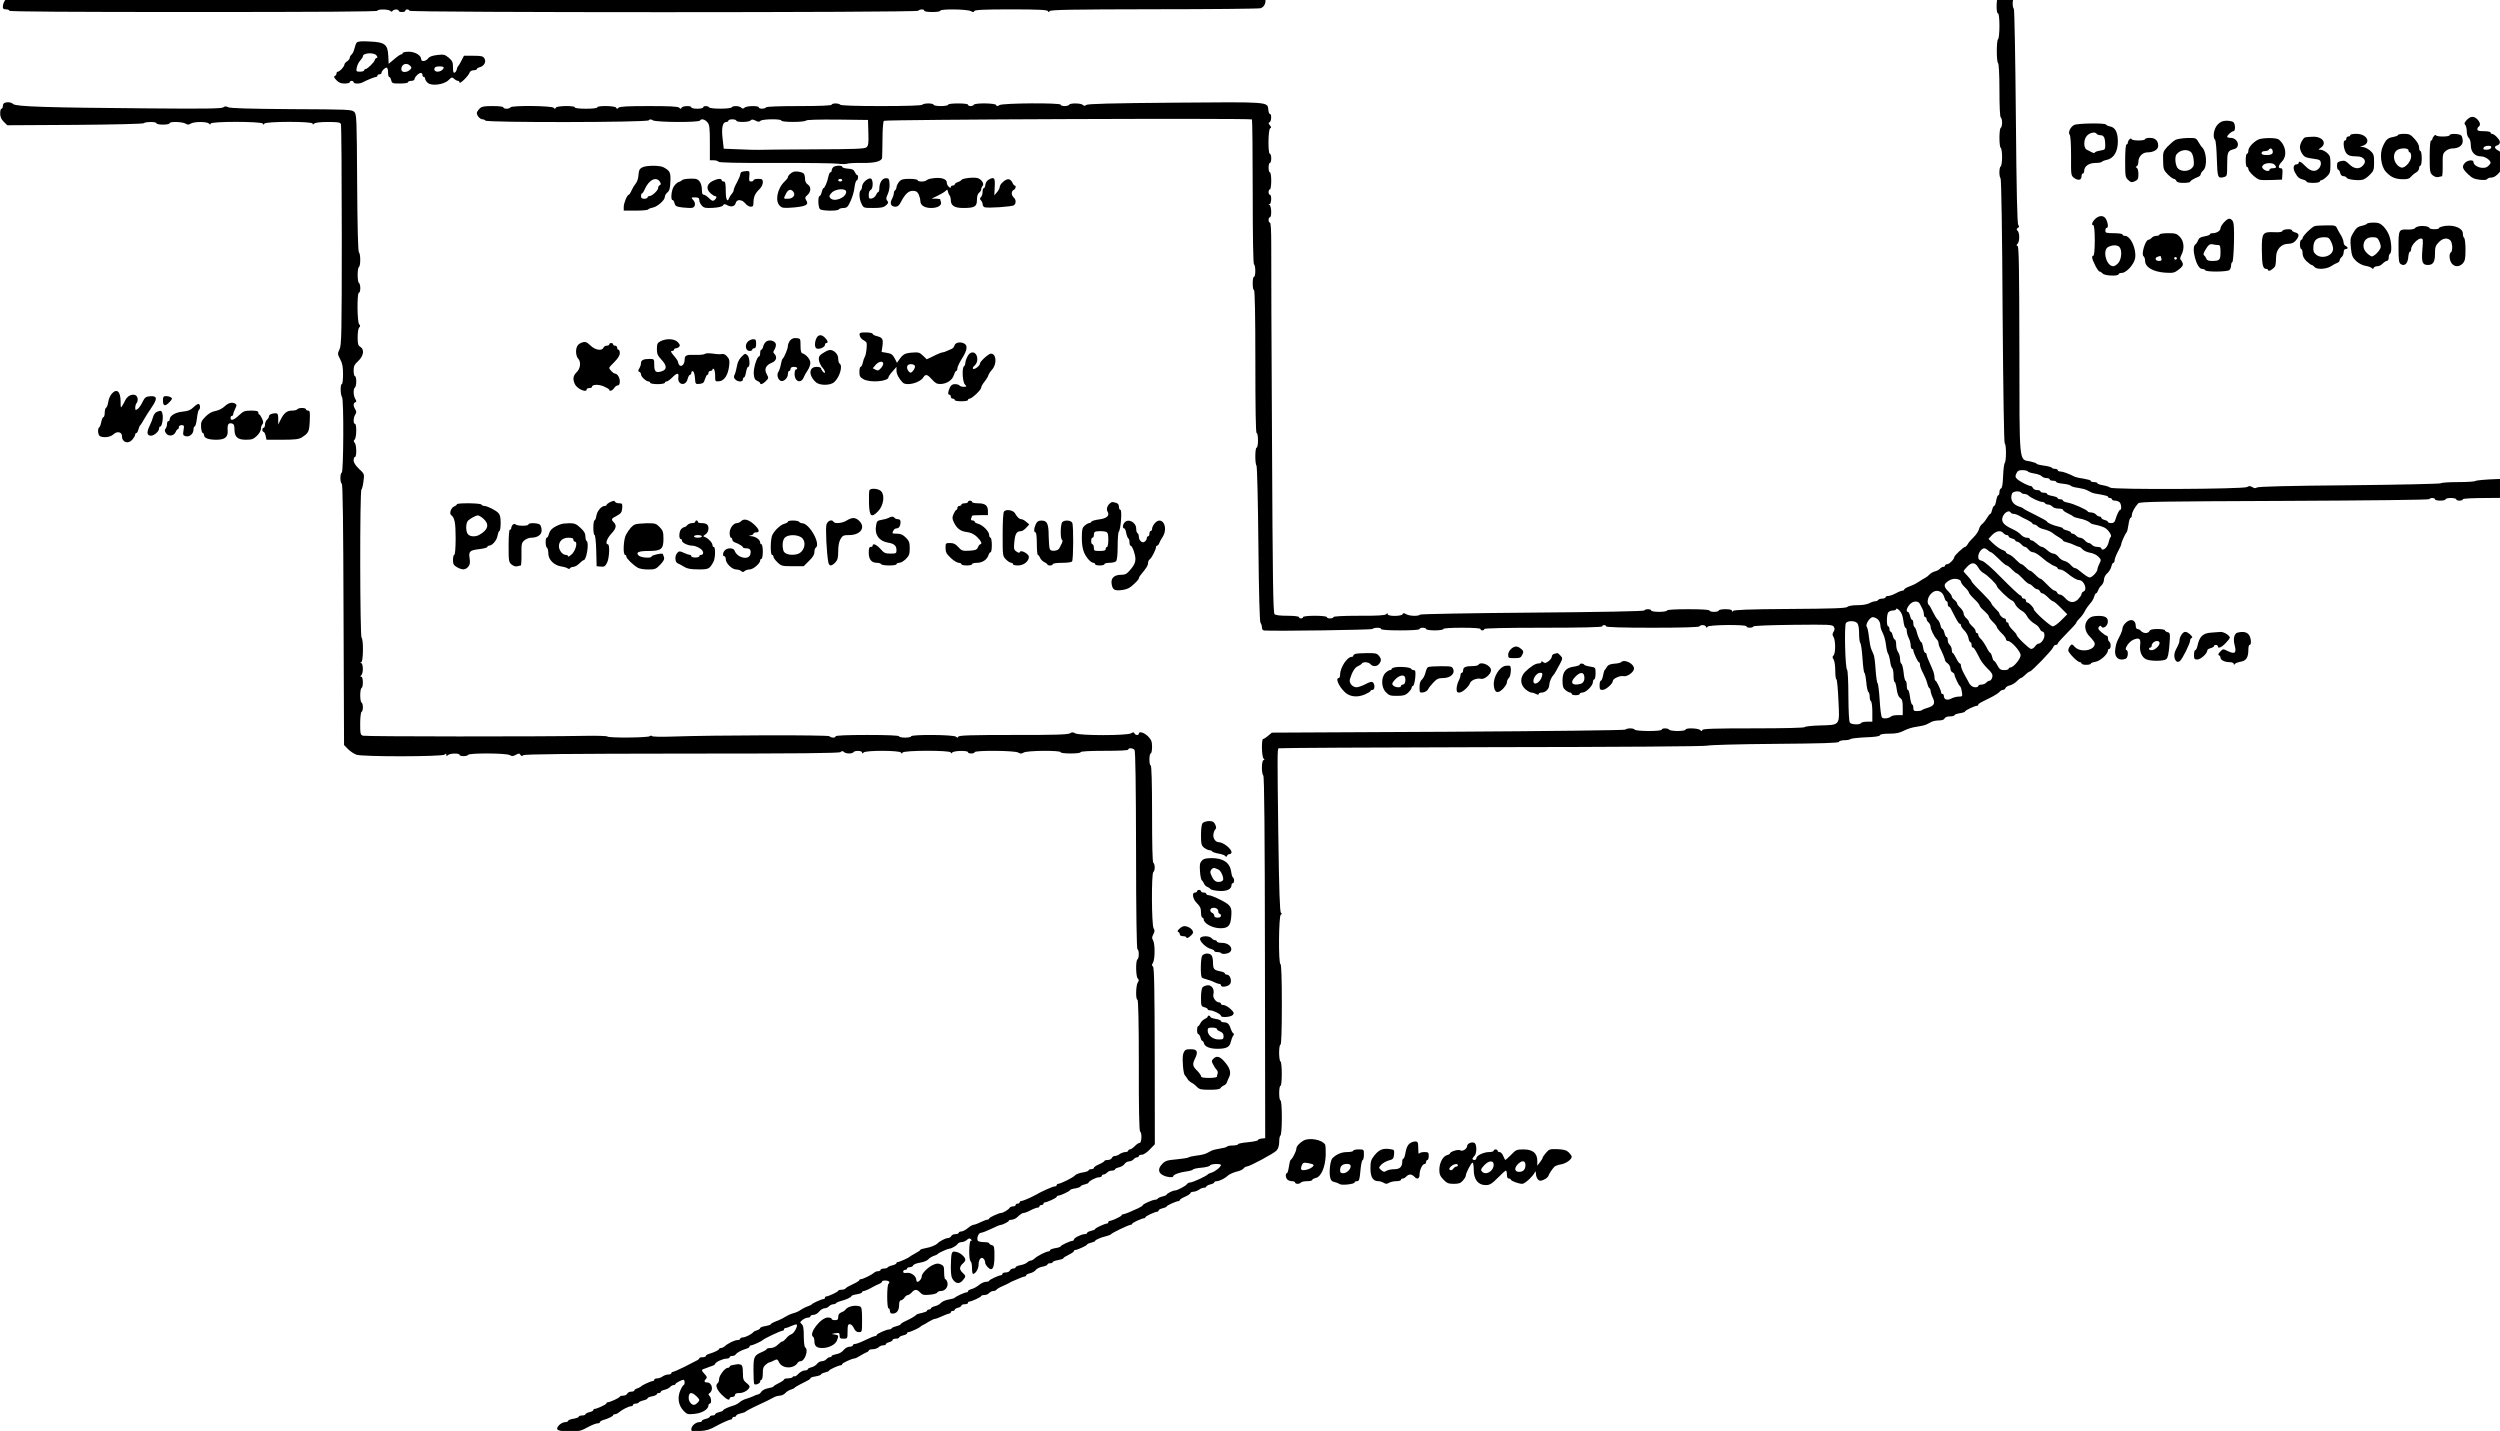 <?xml version="1.0" standalone="no"?>
<svg version="1.0" xmlns="http://www.w3.org/2000/svg"
  viewBox="0 0 456 261"
 preserveAspectRatio="xMidYMid meet">
<title>XXXXXXX</title>
<g transform="translate(-3.6,265.198) rotate(-360.00) scale(0.023,-0.023)"
fill="#000000" stroke="none">
<path d="M16009 11583 c-20 -21 -26 -159 -7 -159 6 0 11 -40 11 -99 0 -55 -5
-102 -11 -106 -6 -3 -10 -46 -10 -94 0 -49 4 -91 10 -95 6 -4 11 -87 11 -215
0 -128 4 -211 10 -215 6 -4 11 -23 11 -42 0 -20 -5 -39 -11 -42 -6 -4 -10 -39
-10 -79 0 -40 4 -75 10 -79 6 -3 11 -36 11 -73 0 -37 -5 -70 -11 -74 -13 -8
-14 -81 -1 -95 6 -6 13 -449 16 -1054 5 -640 11 -1047 17 -1049 13 -4 13 -141
0 -154 -5 -6 -11 -52 -13 -104 -2 -63 -8 -95 -16 -98 -8 -2 -13 -16 -13 -30 0
-14 -5 -25 -10 -25 -5 0 -12 -19 -16 -42 -3 -23 -11 -42 -16 -42 -5 0 -12 -14
-16 -31 -4 -18 -10 -32 -15 -32 -4 0 -16 -15 -27 -34 -11 -19 -28 -40 -38 -47
-10 -7 -21 -26 -25 -42 -4 -15 -22 -43 -41 -61 -19 -18 -41 -43 -47 -55 -7
-13 -17 -23 -22 -23 -12 0 -84 -68 -85 -80 -1 -18 -40 -57 -56 -57 -9 0 -17
-5 -17 -10 0 -6 -7 -11 -14 -11 -8 0 -20 -7 -27 -15 -7 -8 -25 -18 -40 -21
-15 -4 -35 -16 -44 -26 -9 -10 -24 -21 -32 -25 -9 -4 -30 -17 -48 -29 -17 -11
-38 -23 -47 -27 -9 -3 -29 -12 -45 -18 -16 -7 -28 -16 -28 -20 0 -4 -6 -8 -14
-8 -7 0 -31 -9 -52 -21 -22 -12 -49 -21 -60 -21 -12 0 -21 -5 -21 -10 0 -6
-12 -11 -26 -11 -14 0 -29 -5 -32 -10 -4 -6 -15 -11 -24 -11 -10 0 -32 -7 -48
-16 -18 -9 -58 -16 -95 -15 -38 0 -71 -6 -78 -14 -10 -10 -120 -14 -456 -16
-328 -2 -445 -7 -451 -16 -6 -9 -8 -9 -8 1 0 9 -18 13 -53 13 -29 0 -52 -5
-52 -10 0 -6 -17 -11 -37 -11 -20 0 -37 5 -37 11 0 6 -63 10 -168 10 -105 0
-168 -4 -168 -10 0 -6 -28 -11 -63 -11 -35 0 -63 5 -63 11 0 13 -50 13 -54 0
-2 -6 -346 -13 -886 -17 -495 -4 -886 -11 -892 -16 -14 -14 -86 -12 -112 4
-18 10 -23 10 -27 0 -6 -18 -118 -19 -118 -1 0 10 -3 10 -13 0 -9 -9 -72 -13
-215 -12 -128 0 -203 -4 -203 -11 0 -6 -12 -10 -26 -10 -15 0 -26 4 -26 10 0
6 -39 11 -95 11 -56 0 -94 -5 -94 -11 0 -6 -8 -10 -16 -10 -9 0 -16 4 -16 10
0 6 -37 11 -90 11 -60 0 -95 4 -104 13 -11 11 -15 283 -20 1383 -4 754 -7
1449 -6 1546 0 115 -3 176 -11 176 -6 0 -10 9 -10 21 0 12 4 21 10 21 16 0 13
92 -3 98 -10 4 -10 6 0 6 16 1 19 75 3 75 -6 0 -10 9 -10 21 0 11 4 21 10 21
6 0 11 29 11 68 0 38 -5 68 -11 68 -6 0 -10 17 -10 37 0 20 4 37 10 37 6 0 11
16 11 36 0 20 -5 37 -11 37 -16 0 -14 197 3 202 10 4 9 9 -3 24 -12 14 -13 20
-3 23 15 5 19 66 4 66 -6 0 -12 15 -13 34 -7 64 14 62 -743 56 -501 -4 -690
-9 -701 -18 -11 -9 -18 -9 -27 0 -15 15 -99 16 -108 2 -3 -6 -20 -11 -37 -11
-17 0 -31 5 -31 11 0 16 -456 13 -485 -3 -17 -11 -23 -11 -26 0 -6 16 -167 18
-177 3 -3 -6 -15 -11 -27 -11 -11 0 -20 5 -20 11 0 6 -33 10 -79 10 -45 0 -78
-4 -78 -10 0 -6 -26 -11 -58 -11 -32 0 -58 5 -58 11 0 5 -19 10 -41 10 -23 0
-45 -5 -48 -10 -4 -7 -124 -11 -326 -11 -201 0 -321 4 -325 11 -4 5 -21 10
-38 10 -17 0 -30 -5 -30 -10 0 -7 -93 -11 -257 -11 -160 0 -259 -4 -263 -10
-9 -14 -58 -14 -58 0 0 14 -98 13 -113 -3 -10 -9 -16 -9 -26 0 -15 16 -67 17
-76 3 -9 -14 -170 -14 -179 0 -8 13 -47 13 -47 0 0 -6 -21 -11 -47 -11 -26 0
-47 5 -47 11 0 15 -71 12 -77 -3 -4 -11 -8 -11 -19 0 -10 10 -73 13 -240 13
-168 0 -231 -3 -241 -13 -11 -11 -15 -11 -19 0 -6 16 -150 18 -150 3 0 -7 -37
-11 -89 -11 -53 0 -89 4 -89 11 0 15 -145 13 -151 -3 -3 -11 -7 -11 -18 0 -18
16 -331 19 -341 3 -3 -6 -18 -11 -32 -11 -14 0 -25 5 -25 11 0 6 -35 10 -84
10 -70 0 -88 -3 -105 -21 -12 -12 -21 -27 -21 -34 0 -21 26 -50 45 -50 9 0 19
-5 23 -10 10 -17 1278 -15 1295 2 10 10 17 10 33 0 26 -16 363 -18 373 -2 11
17 38 11 59 -13 17 -19 20 -41 20 -162 l0 -140 30 0 c17 0 34 -5 38 -11 4 -8
154 -11 449 -10 244 1 468 -2 498 -6 30 -4 63 -4 73 0 11 4 63 7 117 6 102 -2
158 13 161 41 1 9 2 76 3 150 0 73 5 137 11 143 12 11 2908 22 2919 11 3 -4 6
-262 6 -575 0 -359 4 -570 10 -574 14 -8 14 -99 0 -99 -6 0 -10 -24 -10 -53 0
-29 4 -52 10 -52 7 0 11 -196 11 -567 0 -371 3 -567 10 -567 6 0 11 -26 11
-58 0 -32 -5 -58 -11 -58 -13 0 -14 -128 -1 -142 5 -6 12 -286 15 -624 4 -401
10 -617 17 -624 6 -6 11 -22 11 -35 0 -15 7 -24 18 -25 100 -6 851 5 858 12
14 13 69 13 69 0 0 -7 58 -11 152 -11 95 0 153 4 153 11 0 5 11 10 26 10 14 0
26 -5 26 -10 0 -6 30 -11 68 -11 39 0 69 5 69 11 0 6 56 10 147 10 91 0 147
-4 147 -10 0 -6 7 -11 15 -11 9 0 16 5 16 11 0 6 163 10 467 10 305 0 468 4
468 11 0 5 7 10 15 10 9 0 16 -5 16 -10 0 -7 129 -11 367 -11 233 0 369 4 373
11 9 14 45 13 52 -3 5 -11 7 -11 12 0 8 16 309 19 309 3 0 -14 50 -14 54 -1 2
6 131 11 315 13 288 3 313 2 323 -15 9 -14 8 -24 -1 -39 -11 -17 -11 -26 -1
-42 17 -27 17 -129 1 -146 -11 -10 -11 -17 0 -33 7 -11 13 -51 13 -89 0 -38 4
-68 9 -68 5 0 12 -74 16 -165 10 -206 17 -196 -147 -201 -66 -2 -120 -8 -120
-13 0 -6 -167 -10 -403 -10 -314 0 -405 -3 -409 -13 -3 -11 -7 -11 -18 0 -17
15 -115 18 -115 3 0 -6 -28 -11 -62 -11 -35 0 -66 5 -69 11 -9 13 -58 13 -58
0 0 -7 -42 -11 -104 -11 -59 0 -108 5 -111 11 -8 13 -61 13 -74 0 -6 -5 -577
-12 -1407 -17 l-1396 -7 -30 -25 c-16 -14 -34 -25 -39 -25 -15 0 -12 -141 3
-155 9 -10 9 -13 0 -13 -16 0 -18 -107 -2 -122 8 -8 12 -454 13 -1444 l2
-1432 -29 -3 c-16 -2 -28 -7 -28 -12 0 -5 -36 -13 -79 -17 -44 -4 -79 -11 -79
-16 0 -5 -19 -10 -41 -10 -23 0 -44 -4 -47 -9 -3 -5 -27 -11 -53 -15 -26 -4
-57 -11 -69 -17 -11 -6 -31 -16 -43 -22 -12 -6 -46 -14 -76 -17 -30 -4 -59
-10 -65 -15 -6 -4 -49 -11 -95 -15 -76 -7 -89 -11 -114 -38 -35 -37 -31 -71
12 -90 31 -15 77 -18 77 -6 0 13 52 32 103 38 26 3 49 10 53 15 3 6 34 12 69
15 34 3 64 11 66 17 5 14 87 17 87 4 0 -15 -46 -52 -74 -60 -14 -4 -29 -11
-31 -15 -11 -13 -119 -63 -137 -63 -11 0 -24 -7 -28 -14 -9 -14 -77 -50 -95
-50 -15 1 -66 -25 -66 -33 0 -4 -14 -10 -31 -14 -18 -4 -34 -11 -38 -16 -3 -6
-13 -10 -21 -10 -21 0 -99 -35 -99 -44 0 -4 -17 -15 -37 -24 -20 -9 -53 -23
-72 -32 -20 -8 -41 -16 -47 -16 -7 0 -12 -3 -12 -8 0 -8 -77 -44 -95 -44 -5 0
-10 -5 -10 -10 0 -6 -5 -11 -10 -11 -17 0 -95 -36 -95 -44 0 -4 -14 -10 -31
-14 -18 -4 -32 -11 -32 -16 0 -6 -9 -10 -19 -10 -26 0 -86 -30 -86 -43 0 -5
-5 -10 -10 -10 -18 0 -95 -36 -95 -44 0 -4 -19 -11 -42 -14 -23 -4 -42 -11
-42 -16 0 -5 -5 -10 -12 -10 -18 0 -86 -34 -108 -54 -11 -11 -26 -19 -33 -19
-8 0 -20 -6 -28 -14 -7 -8 -31 -18 -53 -22 -21 -4 -39 -11 -39 -17 0 -5 -9
-10 -20 -10 -11 0 -22 -7 -26 -16 -3 -8 -18 -15 -32 -15 -15 0 -27 -5 -27 -11
0 -6 -5 -11 -10 -11 -18 0 -95 -36 -95 -44 0 -4 -11 -8 -25 -8 -14 0 -40 -12
-56 -26 -17 -14 -43 -28 -59 -32 -15 -4 -28 -11 -28 -17 0 -5 -5 -9 -12 -9
-14 0 -86 -33 -93 -43 -3 -4 -25 -10 -49 -14 -24 -4 -52 -16 -61 -27 -10 -11
-32 -23 -49 -26 -16 -4 -30 -12 -30 -17 0 -5 -7 -9 -16 -9 -8 0 -15 -5 -15
-10 0 -5 -18 -12 -40 -17 -21 -4 -42 -10 -44 -14 -8 -10 -43 -31 -87 -51 -22
-10 -39 -22 -39 -26 -1 -4 -15 -10 -32 -14 -17 -4 -34 -11 -37 -16 -4 -6 -13
-10 -21 -10 -22 0 -100 -35 -99 -44 0 -5 -6 -9 -14 -9 -7 0 -41 -14 -76 -31
-34 -17 -71 -31 -81 -31 -10 0 -18 -5 -18 -11 0 -6 -12 -11 -26 -11 -15 0 -34
-11 -47 -26 -12 -16 -36 -30 -58 -33 -21 -4 -38 -10 -37 -15 0 -5 -7 -9 -15
-9 -8 0 -20 -8 -27 -16 -8 -9 -24 -16 -36 -16 -13 0 -30 -9 -38 -21 -8 -11
-28 -23 -44 -27 -16 -3 -30 -11 -30 -16 1 -5 -10 -9 -24 -9 -13 0 -35 -12 -49
-26 -13 -15 -28 -24 -32 -21 -5 3 -12 0 -15 -6 -4 -6 -21 -10 -38 -10 -17 0
-30 -4 -30 -9 0 -5 -19 -18 -42 -29 -23 -11 -42 -23 -42 -27 0 -3 -18 -9 -40
-13 -22 -3 -46 -15 -55 -27 -8 -12 -20 -22 -26 -22 -6 0 -23 -6 -38 -14 -15
-7 -41 -17 -57 -21 -17 -5 -41 -17 -52 -27 -12 -11 -33 -22 -47 -26 -43 -12
-85 -32 -84 -39 0 -4 -15 -10 -32 -14 -17 -4 -32 -12 -31 -17 0 -5 -10 -9 -21
-9 -12 0 -21 -5 -21 -10 -1 -5 -15 -13 -32 -17 -17 -4 -32 -11 -31 -16 0 -6
-10 -10 -21 -10 -28 0 -64 -31 -63 -56 0 -19 6 -20 66 -15 59 5 78 10 133 41
41 23 105 51 115 51 6 0 11 5 11 11 0 5 7 10 16 10 8 0 16 4 15 10 0 5 16 13
35 17 18 4 36 10 39 14 3 4 31 19 63 35 113 53 132 62 158 77 14 8 37 15 51
15 14 0 32 9 42 19 9 11 29 24 43 28 14 5 29 11 32 15 2 4 23 17 45 28 76 38
80 41 81 49 0 4 18 11 42 14 23 4 42 11 42 16 0 4 14 11 31 15 17 4 32 10 32
14 -1 8 77 43 94 43 6 0 11 4 10 9 0 8 76 44 98 45 7 0 27 10 44 21 18 11 40
23 50 27 10 3 19 10 19 15 0 5 13 10 30 10 17 0 38 7 47 15 8 9 25 16 37 16
12 0 22 4 22 9 0 6 12 13 26 16 15 4 27 12 27 17 0 6 11 11 26 11 14 0 26 4
26 9 0 5 14 13 32 17 17 4 31 11 31 16 0 6 5 10 12 10 13 0 85 33 93 42 3 4
12 10 21 14 9 4 30 16 47 27 18 11 39 21 48 22 8 0 34 10 57 21 23 11 48 20
55 21 8 0 14 5 14 11 0 5 7 10 15 10 9 0 16 4 16 9 0 6 12 13 26 16 15 4 27
12 27 17 0 6 11 11 26 11 14 0 26 4 26 10 0 6 5 11 10 11 18 0 95 36 95 44 0
4 11 8 25 8 14 0 31 7 38 16 7 8 22 16 32 16 11 0 22 4 26 10 3 5 23 18 45 27
21 9 46 21 55 26 8 6 22 13 31 16 9 4 31 13 49 21 18 8 38 15 44 15 7 0 12 4
12 10 0 5 14 12 31 16 18 4 38 16 45 26 7 10 31 22 53 26 21 4 39 11 39 17 0
5 9 10 21 10 12 0 21 4 21 9 0 5 19 12 42 16 23 4 42 10 42 14 0 5 19 17 42
28 23 11 42 24 42 29 0 5 5 9 10 9 17 0 95 36 95 44 0 4 14 10 31 14 18 4 32
10 32 14 0 8 46 28 89 38 17 4 34 11 37 15 7 11 141 75 156 75 6 0 12 3 12 8
0 8 77 44 95 44 5 0 10 4 10 8 0 8 77 44 95 44 5 0 10 5 10 10 0 5 14 13 31
17 18 4 32 10 32 14 0 8 78 43 95 43 5 0 10 4 10 9 0 4 19 16 42 26 23 10 42
23 42 28 0 6 11 11 24 11 13 1 32 8 44 16 11 9 29 16 39 16 10 0 19 4 19 9 0
5 14 13 31 17 18 4 32 11 32 16 0 6 10 10 21 10 19 0 67 24 84 42 12 12 50 29
81 36 18 4 39 14 46 22 6 9 18 16 25 16 22 0 219 105 238 128 12 14 20 38 20
67 0 24 4 48 10 51 6 4 11 63 11 143 0 83 -5 136 -11 136 -6 0 -10 25 -10 57
0 32 4 58 10 58 14 0 14 186 0 194 -14 9 -14 132 0 132 7 0 11 113 11 320 0
206 -4 320 -11 320 -17 0 -14 385 3 392 9 4 10 8 1 14 -9 6 -15 175 -21 618
-8 628 -8 677 2 687 4 3 765 7 1693 9 1010 1 1696 6 1708 12 12 5 249 12 530
14 375 3 510 7 513 16 2 7 21 13 43 13 21 0 43 4 49 9 5 5 59 11 119 14 73 2
111 8 114 16 3 9 29 13 75 13 55 0 82 6 118 25 25 13 70 27 100 30 30 4 64 12
76 18 12 6 31 16 43 22 11 5 37 10 58 10 23 0 39 6 43 16 4 9 20 16 42 16 19
0 36 4 36 9 0 5 18 12 42 16 23 3 42 10 42 14 0 8 76 45 94 45 6 0 11 3 11 8
0 8 4 11 97 57 32 16 64 36 71 45 7 9 19 16 27 16 9 0 18 6 21 15 3 8 19 18
35 21 16 4 40 18 54 32 13 14 28 26 33 26 5 0 21 12 35 26 15 15 31 26 36 26
14 0 178 170 185 192 3 10 12 19 20 19 9 0 16 4 16 10 0 6 33 43 73 83 40 40
74 77 74 82 0 6 12 21 26 35 15 14 34 40 42 57 9 18 27 44 41 60 15 15 29 40
33 55 4 15 11 27 15 27 5 0 12 11 17 24 4 13 16 31 27 40 10 10 19 30 19 45 0
16 11 37 26 50 14 12 28 36 32 52 4 17 11 31 16 31 6 0 10 8 10 19 0 11 12 42
26 69 15 27 27 54 27 60 0 14 33 86 42 93 4 3 11 30 15 60 4 31 12 56 17 56 5
0 10 9 10 21 0 21 23 65 51 94 12 13 174 15 1160 19 654 3 1147 8 1149 14 5
13 44 11 44 -1 0 -6 19 -11 42 -11 23 0 42 5 42 11 0 5 19 10 42 10 23 0 42
-5 42 -10 0 -6 12 -11 26 -11 15 0 27 5 27 11 0 6 75 10 204 10 113 0 205 4
205 9 0 6 12 13 26 16 23 6 27 13 27 49 0 23 -8 50 -18 62 -17 19 -28 20 -176
14 -87 -3 -163 -10 -168 -15 -6 -5 -68 -9 -139 -9 -70 0 -131 -4 -134 -9 -3
-5 -330 -12 -726 -16 -481 -4 -726 -10 -735 -18 -9 -7 -20 -7 -35 3 -17 10
-26 11 -42 1 -27 -17 -1065 -22 -1085 -5 -8 6 -34 15 -58 19 -25 4 -44 11 -44
16 0 5 -12 9 -27 9 -14 0 -26 4 -26 10 0 5 -25 12 -55 17 -30 4 -62 11 -71 15
-46 24 -95 42 -114 42 -13 0 -22 5 -22 11 0 5 -10 10 -21 10 -11 0 -23 4 -26
9 -3 5 -32 13 -64 17 -31 4 -57 11 -57 15 0 4 -23 12 -50 18 -91 18 -85 -42
-86 888 -1 642 -4 816 -14 820 -11 4 -11 8 0 19 17 18 17 85 0 102 -10 11 -10
15 2 23 11 7 12 12 3 23 -8 10 -14 263 -19 859 -4 469 -11 850 -16 855 -13 14
-12 77 1 81 7 3 6 14 -2 33 -12 24 -20 28 -57 28 -28 0 -49 -6 -60 -19z
m-10013 -1009 c0 -15 98 -14 113 1 9 10 18 9 39 -1 20 -11 29 -12 39 -2 15 15
166 17 166 2 0 -14 181 -14 195 0 7 7 98 9 251 8 l241 -3 3 -101 c3 -84 0
-103 -15 -116 -14 -12 -93 -15 -423 -16 -222 -1 -417 -3 -431 -4 -14 -1 -83 1
-152 4 l-126 5 -9 81 c-10 86 0 131 30 131 8 0 16 5 16 11 0 5 14 10 31 10 17
0 32 -5 32 -10z m10242 -2782 c3 -6 27 -13 53 -17 25 -4 52 -14 58 -22 7 -8
24 -14 38 -14 13 0 25 -5 25 -11 0 -6 11 -10 26 -10 14 0 26 -5 26 -10 0 -5
24 -11 54 -14 29 -3 56 -10 60 -15 4 -6 29 -14 56 -17 28 -4 60 -12 71 -18 12
-6 30 -15 40 -20 11 -5 44 -12 74 -16 30 -5 55 -12 55 -17 0 -6 7 -10 15 -10
9 0 16 -5 16 -10 0 -6 11 -11 24 -11 13 0 30 -6 37 -13 14 -13 17 -60 5 -60
-9 0 -27 -39 -40 -82 -4 -16 -15 -23 -32 -23 -14 0 -25 4 -25 9 0 5 -12 12
-27 16 -14 3 -26 11 -26 17 0 5 -7 10 -14 10 -8 0 -21 7 -28 16 -7 8 -24 16
-37 16 -13 0 -26 3 -28 8 -6 14 -117 63 -158 70 -22 4 -39 11 -39 16 0 6 -10
11 -21 11 -12 0 -21 4 -21 9 0 5 -19 13 -42 17 -24 4 -42 11 -42 16 0 6 -12
10 -27 10 -14 0 -26 5 -26 11 0 5 -12 10 -27 10 -14 0 -29 7 -32 16 -4 8 -11
16 -17 16 -17 0 -85 34 -107 54 -17 16 -18 23 -8 45 9 21 20 27 48 27 20 0 40
-5 43 -10z m-52 -169 c3 -6 15 -10 26 -10 11 0 26 -7 33 -14 19 -18 87 -49
107 -49 9 0 19 -5 23 -11 3 -6 15 -10 25 -10 11 0 25 -8 33 -16 7 -9 29 -16
48 -16 20 0 36 -5 36 -10 0 -6 17 -18 39 -28 22 -10 42 -22 45 -26 2 -3 23
-10 45 -14 39 -7 79 -24 91 -39 3 -3 23 -9 44 -13 22 -4 52 -14 67 -22 29 -15
61 -65 47 -73 -4 -3 -11 -20 -15 -38 -7 -34 -29 -62 -48 -62 -6 0 -11 4 -11
10 0 6 -14 11 -30 11 -17 0 -36 7 -43 15 -8 9 -19 16 -26 16 -7 0 -22 9 -32
21 -11 12 -27 21 -37 21 -10 0 -24 7 -31 16 -8 8 -20 16 -28 16 -8 0 -14 4
-14 9 0 5 -15 13 -32 17 -17 4 -31 10 -31 15 0 5 -16 11 -35 15 -41 9 -91 30
-91 40 0 4 -42 27 -92 52 -51 25 -95 48 -97 52 -3 4 -17 10 -30 14 -55 17 -77
57 -59 105 7 18 62 23 73 6z m-84 -157 c3 -6 14 -11 24 -11 10 0 30 -7 44 -15
14 -9 44 -24 66 -34 21 -11 39 -23 39 -27 0 -4 7 -8 14 -8 8 0 21 -7 27 -15 7
-8 28 -18 46 -22 32 -7 70 -25 81 -37 3 -4 21 -15 39 -26 19 -11 35 -23 35
-27 0 -5 14 -11 32 -15 17 -4 45 -14 60 -22 16 -8 32 -14 38 -14 5 0 16 -9 26
-20 9 -10 35 -22 58 -26 23 -3 53 -17 66 -31 23 -23 24 -26 9 -55 -9 -17 -16
-38 -16 -46 -1 -20 -42 -64 -61 -64 -13 0 -32 13 -94 63 -7 6 -18 11 -24 11
-6 0 -21 11 -33 25 -12 14 -35 29 -50 32 -16 3 -37 18 -47 32 -11 14 -29 26
-40 26 -11 0 -33 12 -48 26 -16 15 -35 27 -42 27 -8 0 -27 11 -42 26 -16 14
-34 26 -42 26 -7 0 -13 5 -13 11 0 5 -11 10 -25 10 -13 0 -33 10 -44 22 -11
13 -34 29 -52 38 -70 32 -94 52 -98 79 -5 42 48 90 67 61z m-58 -163 c7 -9 20
-16 28 -16 7 0 14 -5 14 -10 0 -6 12 -14 26 -17 15 -4 27 -11 27 -16 0 -5 6
-9 14 -9 7 0 22 -10 33 -21 10 -12 24 -21 31 -21 6 0 18 -10 27 -21 8 -12 24
-21 35 -21 11 0 37 -15 58 -32 21 -18 43 -36 49 -40 38 -26 54 -35 70 -40 10
-4 19 -11 19 -16 0 -5 9 -9 20 -9 11 0 36 -13 55 -29 41 -34 77 -55 94 -55 40
0 70 -78 35 -91 -8 -3 -15 -12 -15 -20 0 -8 -13 -26 -28 -42 -33 -32 -69 -28
-103 12 -13 14 -30 26 -39 26 -10 0 -20 7 -23 15 -4 9 -13 16 -20 16 -8 0 -34
21 -58 47 -25 26 -49 48 -55 48 -6 0 -24 14 -40 31 -17 17 -35 32 -41 32 -5 0
-21 11 -34 26 -14 14 -30 26 -35 26 -6 0 -25 16 -44 35 -18 20 -43 39 -56 43
-13 4 -23 11 -23 16 0 5 -8 11 -18 15 -27 9 -55 28 -91 62 l-30 30 29 31 c33
33 69 39 89 15z m-122 -137 c8 -8 20 -15 24 -15 5 0 33 -24 62 -53 28 -29 57
-52 63 -52 6 0 25 -15 41 -32 17 -17 34 -31 39 -31 4 0 26 -19 48 -42 21 -24
44 -42 51 -42 6 0 20 -10 30 -21 11 -12 26 -21 34 -21 8 0 17 -8 20 -16 4 -9
12 -16 19 -16 7 0 27 -14 44 -31 16 -17 35 -32 41 -32 6 0 34 -23 62 -52 l51
-51 -48 -48 c-26 -27 -56 -48 -67 -48 -19 0 -150 118 -150 135 0 13 -39 54
-52 54 -6 0 -11 7 -11 15 0 9 -8 16 -16 16 -9 0 -16 5 -16 11 0 6 -7 14 -17
17 -9 4 -74 65 -144 136 -81 83 -138 132 -156 136 -23 5 -29 12 -29 33 0 30
26 66 48 66 7 0 20 -7 29 -16z m-77 -136 c9 -18 28 -37 41 -44 30 -15 105 -88
106 -103 0 -14 94 -104 118 -114 10 -3 21 -15 25 -25 8 -21 31 -44 62 -62 11
-6 26 -22 32 -34 13 -26 41 -53 73 -71 11 -6 25 -21 31 -34 5 -12 16 -22 23
-22 8 0 14 -13 14 -29 0 -29 -27 -66 -47 -66 -7 0 -19 -9 -27 -21 -8 -12 -22
-21 -31 -21 -16 0 -116 96 -116 112 0 5 -15 23 -32 39 -17 17 -31 37 -31 45 0
8 -5 14 -10 14 -6 0 -11 7 -11 16 0 8 -5 16 -11 16 -14 0 -41 26 -41 39 0 5
-15 23 -32 39 -17 17 -32 35 -32 42 0 6 -35 45 -78 88 -44 42 -79 81 -79 86 0
5 -14 24 -31 42 -18 17 -32 35 -32 39 0 3 13 20 29 36 35 37 63 35 87 -7z
m-154 -96 c10 -3 17 -12 17 -19 0 -7 14 -26 32 -43 17 -16 31 -35 31 -41 0 -6
19 -29 42 -51 23 -21 42 -45 42 -51 0 -7 17 -26 37 -43 20 -18 37 -37 37 -44
0 -7 14 -26 31 -43 17 -16 32 -35 32 -41 0 -6 16 -27 36 -47 21 -19 37 -42 37
-50 0 -8 7 -14 15 -14 27 0 101 -83 101 -113 0 -29 -57 -97 -81 -97 -8 0 -14
-5 -14 -10 0 -6 -15 -11 -34 -11 -29 0 -38 6 -55 37 -10 20 -23 37 -27 37 -5
0 -11 14 -15 31 -4 17 -11 32 -15 32 -4 0 -18 20 -30 45 -13 25 -33 54 -44 65
-12 10 -21 25 -21 33 0 8 -5 14 -11 14 -6 0 -10 7 -10 16 0 9 -12 26 -27 38
-14 13 -26 28 -26 35 0 6 -9 19 -21 29 -12 10 -21 27 -21 38 0 10 -12 30 -26
44 -15 13 -26 29 -26 36 0 6 -10 18 -21 27 -12 8 -21 20 -21 28 0 7 -12 23
-25 37 -35 33 -40 55 -18 73 32 28 67 36 99 23z m-139 -102 c10 -7 21 -26 25
-42 4 -15 11 -28 17 -28 5 0 9 -9 9 -21 0 -12 4 -21 8 -21 4 0 13 -9 18 -20
48 -94 61 -116 69 -116 6 0 10 -7 10 -14 0 -8 12 -25 26 -39 14 -13 29 -40 33
-59 3 -20 11 -35 16 -35 5 0 9 -10 9 -21 0 -12 4 -21 10 -21 9 0 17 -12 59
-94 10 -19 37 -53 60 -75 34 -33 40 -45 35 -67 -4 -15 -13 -27 -21 -27 -8 0
-20 -7 -27 -16 -8 -8 -25 -15 -39 -15 -13 0 -24 -5 -24 -11 0 -6 -10 -10 -22
-10 -23 0 -43 15 -55 42 -4 8 -20 36 -34 62 -14 25 -26 55 -26 65 0 11 -4 20
-9 20 -5 0 -18 18 -29 41 -11 23 -23 42 -28 42 -4 0 -7 12 -7 25 0 14 -8 31
-16 39 -9 7 -16 24 -16 38 0 13 -4 25 -10 25 -5 0 -12 14 -16 31 -4 17 -11 32
-16 32 -5 0 -12 13 -16 30 -3 17 -13 36 -21 43 -8 7 -25 34 -38 61 -13 27 -27
52 -31 55 -19 13 -13 59 11 86 27 31 58 36 86 15z m-170 -91 c4 -9 13 -26 20
-39 7 -13 12 -33 12 -45 0 -11 5 -21 11 -21 5 0 10 -7 10 -14 0 -8 7 -21 16
-28 8 -7 16 -22 16 -34 0 -21 27 -76 49 -100 8 -8 14 -21 14 -30 0 -8 4 -23 9
-33 18 -33 43 -95 43 -104 0 -5 9 -16 21 -24 12 -9 21 -27 21 -40 0 -13 7 -27
16 -30 8 -4 16 -11 16 -17 0 -14 33 -86 44 -93 5 -3 12 -23 15 -44 6 -37 5
-39 -24 -39 -17 0 -44 -7 -61 -16 -32 -17 -58 -7 -58 23 0 7 -5 14 -11 14 -6
0 -10 5 -10 10 0 18 -37 95 -45 95 -4 0 -8 12 -8 27 0 15 -7 44 -16 63 -8 20
-23 52 -31 72 -9 19 -16 41 -16 47 0 6 -5 12 -10 12 -6 0 -14 18 -17 42 -4 23
-10 42 -14 42 -8 0 -29 47 -38 86 -4 16 -12 32 -17 35 -5 3 -9 17 -9 31 0 14
-4 26 -10 26 -5 0 -12 14 -16 32 -4 17 -12 31 -17 31 -17 0 -10 31 14 58 25
30 69 32 81 5z m-131 -132 c4 -31 11 -57 17 -57 5 0 10 -11 10 -25 0 -14 7
-39 15 -55 9 -17 16 -43 16 -59 0 -16 5 -29 11 -29 5 0 10 -5 10 -10 0 -18 36
-95 44 -95 5 0 9 -10 9 -22 0 -11 11 -41 25 -66 13 -25 28 -60 32 -78 4 -18
11 -36 17 -39 5 -4 10 -14 10 -22 0 -9 7 -33 17 -54 22 -45 11 -66 -41 -81
-21 -6 -41 -14 -46 -19 -4 -4 -21 -7 -37 -7 -25 0 -30 4 -30 26 0 14 -4 26 -9
26 -5 0 -13 26 -17 58 -4 32 -11 58 -17 58 -5 0 -9 16 -9 36 0 20 -5 37 -10
37 -4 0 -12 30 -15 66 -4 36 -12 67 -18 69 -5 2 -10 18 -10 37 0 19 -7 43 -15
54 -9 12 -16 38 -16 60 0 22 -5 40 -10 40 -5 0 -13 14 -17 31 -4 17 -11 32
-16 32 -6 0 -10 9 -10 21 0 11 -5 21 -10 21 -15 0 -14 98 2 113 7 7 23 13 36
13 14 0 25 5 25 12 0 7 11 2 25 -11 17 -17 27 -41 32 -81z m-203 10 c11 -10
20 -29 20 -43 0 -13 4 -32 9 -43 22 -43 31 -74 37 -122 3 -28 10 -56 15 -63 5
-6 13 -34 17 -61 3 -27 11 -52 17 -56 5 -3 10 -29 10 -58 0 -28 4 -51 9 -51 5
0 12 -26 16 -56 5 -38 14 -61 28 -71 16 -12 20 -27 20 -75 l0 -61 -40 0 c-22
0 -44 -4 -50 -9 -18 -17 -65 -23 -75 -9 -6 7 -14 69 -18 139 -4 69 -12 128
-16 131 -5 3 -12 50 -16 105 -3 55 -10 109 -15 121 -5 11 -14 33 -20 47 -6 14
-14 57 -18 94 -4 38 -11 74 -17 81 -14 17 23 77 48 77 11 0 29 -8 39 -17z
m-164 -29 c10 -10 16 -38 16 -82 0 -37 4 -72 10 -77 5 -6 13 -61 17 -123 4
-62 11 -113 15 -113 4 0 11 -33 15 -73 3 -41 11 -76 17 -80 5 -3 10 -19 10
-36 0 -17 4 -33 10 -37 6 -3 11 -41 11 -84 l0 -78 -42 0 c-23 0 -44 -5 -48
-11 -9 -15 -74 -13 -88 3 -7 10 -11 85 -12 215 0 110 -5 202 -10 204 -15 5
-24 355 -9 372 15 19 69 19 88 0z"/>
<path d="M262 11569 c0 -4 -12 -10 -28 -13 -30 -7 -55 -45 -55 -82 0 -13 7
-18 26 -18 14 0 26 -5 26 -11 0 -7 494 -10 1460 -10 965 0 1459 3 1459 10 0
14 87 13 102 -1 8 -8 13 -8 18 0 9 14 48 15 48 1 0 -6 12 -10 26 -10 15 0 27
4 27 10 0 14 28 14 33 0 5 -15 4019 -15 4034 0 14 14 49 14 49 0 0 -6 28 -10
63 -10 35 0 63 4 63 10 0 16 215 13 243 -3 17 -10 23 -10 26 0 4 10 72 14 292
14 220 0 289 -4 293 -14 5 -10 8 -10 13 0 4 11 181 14 827 15 451 0 832 4 846
8 37 10 53 67 27 96 -19 20 -33 21 -442 21 -271 0 -426 -4 -430 -11 -3 -6 -17
-10 -31 -10 -14 0 -28 4 -32 10 -9 15 -76 13 -82 -3 -3 -10 -7 -10 -18 0 -18
17 -65 17 -81 1 -10 -10 -16 -10 -26 0 -16 16 -686 18 -696 2 -3 -6 -22 -10
-42 -10 -20 0 -36 4 -36 10 0 7 -102 11 -283 11 -178 0 -286 -4 -290 -11 -4
-7 -112 -10 -288 -10 -177 0 -285 3 -289 10 -9 13 -58 14 -58 0 0 -14 -517 -9
-527 5 -5 7 -15 6 -30 -3 -31 -19 -2068 -20 -2080 0 -6 10 -13 10 -33 -1 -24
-13 -1369 -12 -3601 1 -287 2 -523 0 -523 -4z"/>
<path d="M2985 11192 c-6 -8 -14 -30 -18 -48 -4 -19 -14 -39 -22 -46 -9 -7
-15 -19 -15 -27 0 -8 -10 -20 -21 -27 -12 -8 -21 -19 -21 -25 0 -16 -37 -57
-52 -57 -6 0 -11 -7 -11 -15 0 -8 -6 -17 -14 -19 -9 -4 -5 -14 13 -33 19 -20
35 -27 65 -27 22 0 41 4 41 10 0 6 7 11 15 11 9 0 16 -5 16 -11 0 -13 47 -14
71 -1 36 19 95 43 106 43 7 0 12 5 12 11 0 5 7 10 16 10 8 0 16 5 16 11 0 15
26 42 41 42 6 0 11 -17 11 -37 0 -20 4 -37 9 -37 6 0 13 -12 16 -26 6 -25 11
-26 70 -26 35 0 63 4 63 10 0 6 11 11 26 11 15 0 26 6 26 14 0 16 33 49 51 49
6 0 12 -8 12 -16 0 -9 5 -16 11 -16 5 0 10 -6 10 -14 0 -8 9 -23 21 -33 30
-27 129 -14 165 22 24 24 28 25 44 10 10 -9 24 -16 31 -16 6 0 12 -6 12 -13 0
-17 72 53 79 77 4 12 17 20 32 20 14 0 26 4 26 9 0 5 10 12 23 15 35 9 54 44
37 70 -11 18 -24 21 -88 21 l-74 0 -20 -39 c-11 -22 -23 -42 -27 -45 -4 -3 -8
-14 -10 -25 -3 -11 -10 -22 -17 -25 -10 -3 -13 10 -13 43 0 40 -5 51 -34 76
-31 25 -39 27 -91 21 -40 -5 -62 -13 -72 -27 -17 -24 -55 -28 -55 -7 0 31 -48
60 -98 60 -27 0 -49 -5 -49 -11 0 -6 -6 -10 -12 -10 -6 0 -31 -17 -55 -38
l-44 -37 -3 62 c-4 92 -27 110 -147 115 -69 4 -95 1 -104 -9z m156 -100 c11
-14 11 -19 1 -22 -7 -3 -13 -9 -13 -15 0 -14 -58 -72 -73 -72 -6 0 -11 -5 -11
-10 0 -6 -15 -11 -33 -11 -31 0 -32 2 -26 34 4 18 16 43 28 55 11 13 21 28 21
34 0 26 86 31 106 7z m268 -83 c13 -13 13 -18 1 -30 -27 -27 -71 -26 -71 2 0
40 41 57 70 28z m266 -13 c0 -17 -25 -34 -49 -34 -23 0 -33 20 -18 35 10 10
67 9 67 -1z"/>
<path d="M192 10714 c-8 -3 -13 -15 -13 -26 0 -11 -5 -20 -11 -20 -6 0 -10
-17 -10 -37 0 -27 8 -46 28 -66 l28 -28 536 3 c301 2 541 8 546 13 14 13 101
13 101 0 0 -6 23 -11 52 -11 29 0 53 5 53 11 0 15 101 12 126 -3 16 -10 25
-10 41 0 27 17 129 17 145 0 10 -9 13 -9 13 0 0 19 405 18 414 0 5 -11 7 -11
12 0 9 18 383 19 383 0 0 -9 2 -9 12 0 8 8 48 13 109 13 79 0 98 -3 103 -17 4
-9 7 -406 7 -883 0 -783 -2 -870 -18 -903 -16 -34 -16 -38 5 -78 18 -33 23
-61 23 -120 0 -43 -4 -78 -10 -78 -13 0 -11 -86 2 -103 15 -18 12 -594 -2
-599 -15 -4 -14 -83 0 -87 8 -3 12 -327 14 -1039 l4 -1034 32 -33 c18 -18 48
-37 66 -44 49 -17 683 -16 700 1 10 10 13 9 13 -2 0 -11 3 -12 13 -2 15 15 92
17 92 2 0 -6 14 -10 31 -10 17 0 34 4 37 10 10 16 305 14 330 -2 17 -10 26
-10 48 2 24 13 29 13 37 0 7 -11 12 -11 23 -3 10 9 365 12 1257 13 934 0 1246
3 1258 12 11 10 17 10 27 1 14 -15 67 -16 76 -2 9 15 68 13 68 -2 0 -10 3 -10
13 0 18 18 287 17 296 -1 5 -10 7 -10 12 0 9 19 383 19 383 1 0 -10 2 -10 12
0 15 15 124 17 124 2 0 -6 12 -10 26 -10 15 0 27 4 27 10 0 16 320 14 346 -3
17 -10 25 -10 42 0 26 17 294 19 294 3 0 -6 33 -10 79 -10 45 0 79 4 79 10 0
7 70 11 189 11 119 0 189 3 189 10 0 15 37 13 50 -3 7 -8 11 -279 12 -795 0
-501 5 -784 11 -786 14 -4 14 -72 0 -80 -15 -10 -13 -135 2 -151 11 -10 11
-17 0 -33 -15 -25 -17 -136 -2 -136 7 0 11 -181 11 -520 -1 -334 3 -521 10
-525 16 -10 13 -89 -3 -90 -8 0 -25 -11 -39 -26 -14 -14 -31 -26 -39 -26 -7 0
-13 -5 -13 -10 0 -6 -11 -11 -24 -11 -13 -1 -33 -8 -44 -16 -11 -9 -29 -16
-38 -15 -10 0 -21 -8 -24 -16 -4 -9 -18 -16 -33 -16 -15 0 -26 -4 -26 -8 0 -4
-19 -16 -42 -26 -24 -10 -42 -23 -42 -29 0 -6 -10 -10 -21 -10 -12 0 -21 -5
-21 -10 0 -5 -21 -12 -47 -16 -25 -4 -52 -14 -60 -23 -14 -17 -114 -67 -134
-67 -6 0 -11 -5 -11 -10 0 -6 -8 -11 -18 -11 -15 0 -108 -42 -161 -73 -28 -16
-92 -43 -104 -43 -6 0 -11 -4 -11 -10 0 -6 -8 -10 -16 -10 -9 0 -16 -5 -16
-11 0 -6 -9 -11 -20 -11 -12 0 -25 -5 -29 -13 -10 -15 -51 -39 -66 -39 -18 0
-95 -36 -95 -44 0 -5 -6 -9 -13 -9 -7 0 -32 -9 -55 -20 -23 -12 -49 -21 -56
-21 -8 0 -29 -12 -46 -27 -17 -14 -40 -26 -51 -26 -11 0 -20 -5 -20 -10 0 -6
-12 -11 -27 -11 -15 0 -29 -7 -33 -16 -3 -8 -15 -15 -26 -15 -17 0 -66 -25
-82 -42 -15 -15 -57 -32 -95 -38 -23 -4 -42 -10 -42 -14 0 -4 -18 -16 -39 -27
-22 -12 -42 -24 -45 -27 -8 -9 -81 -42 -93 -42 -7 0 -12 -4 -12 -9 0 -5 -14
-13 -31 -17 -18 -4 -34 -11 -38 -16 -3 -6 -17 -10 -31 -10 -14 0 -26 -5 -26
-10 0 -6 -9 -11 -20 -11 -11 0 -27 -6 -34 -14 -17 -15 -86 -49 -102 -49 -7 0
-12 -4 -12 -8 0 -4 -23 -19 -52 -32 -29 -13 -55 -28 -58 -34 -4 -5 -18 -10
-32 -10 -14 0 -26 -4 -26 -8 0 -8 -77 -45 -95 -45 -5 0 -10 -4 -10 -10 0 -6
-5 -11 -12 -11 -14 0 -86 -32 -93 -42 -3 -4 -17 -11 -31 -15 -15 -5 -39 -17
-54 -27 -14 -11 -40 -23 -57 -27 -17 -4 -45 -16 -63 -27 -17 -10 -38 -22 -47
-25 -9 -4 -29 -12 -45 -19 -16 -6 -28 -15 -28 -18 -1 -4 -19 -10 -42 -14 -24
-3 -42 -11 -42 -16 0 -5 -11 -13 -24 -17 -13 -4 -26 -10 -29 -14 -13 -17 -64
-43 -84 -43 -11 0 -21 -5 -21 -10 0 -6 -10 -11 -22 -11 -23 0 -77 -27 -102
-50 -8 -7 -21 -13 -29 -13 -8 0 -15 -4 -15 -8 0 -8 -39 -27 -81 -39 -13 -4
-24 -11 -24 -17 0 -5 -12 -9 -26 -9 -15 0 -26 -4 -26 -9 0 -8 -2 -9 -119 -68
-43 -21 -83 -39 -90 -39 -7 0 -12 -5 -12 -10 0 -6 -11 -11 -24 -11 -14 0 -34
-7 -45 -15 -11 -9 -31 -16 -44 -16 -13 0 -23 -5 -23 -11 0 -6 -6 -10 -12 -10
-14 0 -86 -33 -93 -43 -3 -4 -16 -10 -29 -15 -13 -4 -24 -11 -24 -17 0 -5 -11
-9 -25 -9 -14 0 -28 -8 -31 -16 -4 -9 -18 -16 -33 -16 -15 0 -26 -4 -26 -8 0
-8 -77 -44 -95 -44 -6 0 -10 -4 -11 -9 0 -8 -76 -44 -94 -44 -6 0 -10 -4 -10
-10 0 -5 -15 -12 -32 -16 -17 -4 -31 -12 -31 -17 0 -5 -12 -9 -27 -9 -14 0
-26 -5 -26 -10 0 -5 -19 -12 -42 -16 -23 -3 -42 -11 -42 -17 0 -5 -11 -10 -24
-10 -14 0 -35 -11 -48 -24 -34 -37 -12 -49 85 -49 72 0 90 3 139 31 31 17 67
32 78 32 12 0 22 4 22 9 0 6 11 13 24 17 42 12 81 31 81 39 0 4 7 8 15 8 8 0
21 6 29 13 23 21 79 50 97 50 9 0 17 5 17 11 0 5 9 10 20 10 11 0 23 4 26 10
4 5 20 12 38 16 17 4 31 11 31 16 0 5 17 13 37 16 20 4 37 12 37 17 0 5 7 9
15 9 9 0 16 4 16 10 0 5 14 12 31 16 17 4 36 14 43 22 7 8 19 15 27 15 8 0 15
4 15 8 0 8 49 34 65 34 4 0 8 -9 8 -21 0 -12 -4 -21 -8 -21 -4 0 -16 -19 -26
-42 -25 -57 -15 -119 25 -161 28 -29 33 -31 89 -25 60 6 109 37 109 67 0 8 5
14 11 14 14 0 13 46 -3 61 -9 10 -10 15 -1 21 36 23 22 86 -19 86 -22 0 -25
11 -7 29 10 10 7 18 -11 37 -28 31 -28 35 1 44 13 4 26 9 29 11 3 1 16 6 29
10 13 4 24 12 24 16 0 13 62 42 90 42 14 0 25 5 25 11 0 5 9 10 20 10 12 0 25
6 29 13 9 14 47 34 85 45 13 3 24 11 24 16 0 6 5 10 11 10 14 0 86 33 94 42 8
11 142 74 155 74 7 0 13 4 13 10 0 6 5 11 11 11 6 0 28 7 48 17 20 9 38 14 42
11 11 -11 -22 -71 -43 -77 -12 -4 -30 -18 -40 -32 -11 -13 -25 -25 -30 -25 -6
1 -22 -11 -37 -26 -16 -16 -38 -26 -57 -26 -17 0 -31 -4 -31 -8 0 -4 -15 -14
-34 -22 -67 -29 -71 -37 -71 -148 0 -56 3 -105 6 -108 10 -10 47 5 47 19 0 8
4 15 10 15 6 0 11 23 11 50 -1 37 5 55 21 68 11 10 24 19 28 19 5 0 21 6 37
15 28 14 30 13 44 -15 26 -50 115 -52 146 -3 4 7 14 13 22 13 36 0 67 92 38
110 -6 4 -11 44 -11 89 0 62 -4 85 -17 96 -15 13 -14 16 7 33 12 10 32 18 43
18 11 0 20 5 20 11 0 6 11 11 24 11 14 0 33 11 45 26 11 14 30 26 42 26 12 0
28 7 36 16 7 8 21 15 32 16 10 0 21 4 25 9 3 5 18 12 34 16 42 10 87 31 87 40
0 4 19 11 42 14 23 4 42 11 42 16 0 5 6 10 13 10 7 0 35 11 61 26 25 14 55 29
65 32 10 4 19 11 19 16 0 13 49 12 57 0 3 -6 1 -13 -5 -17 -14 -8 -14 -194 0
-194 6 0 11 -9 11 -21 0 -14 7 -21 21 -21 33 0 52 25 52 68 0 23 5 37 13 37 8
0 21 9 29 21 8 12 20 21 27 21 6 0 20 9 31 21 24 27 41 27 67 -1 18 -19 29
-22 76 -17 31 2 57 10 59 17 2 6 15 12 28 12 35 0 61 33 53 67 -4 15 -11 27
-17 27 -5 0 -9 24 -9 53 0 46 -3 54 -26 64 -19 9 -33 9 -58 -2 -42 -17 -94
-69 -94 -93 0 -19 -20 -43 -34 -43 -5 0 -8 7 -9 16 0 29 -41 60 -74 55 -21 -3
-31 0 -30 10 0 7 7 14 15 14 9 0 16 4 16 10 0 6 10 11 21 11 12 0 24 6 27 14
3 8 28 18 55 22 27 4 56 16 65 26 8 10 28 22 42 27 14 4 29 11 32 15 7 10 79
42 93 43 17 0 57 23 67 39 5 7 19 13 31 13 12 0 31 8 42 18 14 13 22 14 31 5
10 -10 10 -12 0 -12 -16 0 -18 -154 -2 -163 6 -4 11 -28 11 -53 0 -26 3 -47 8
-47 20 0 44 40 44 72 0 43 21 68 40 48 7 -8 13 -21 12 -30 0 -9 10 -26 22 -38
35 -35 52 -7 52 90 0 72 -2 81 -21 86 -12 3 -21 10 -21 15 0 5 -19 9 -41 9
-23 0 -45 5 -49 11 -11 19 5 62 25 63 10 0 46 14 81 31 34 17 68 31 74 31 17
1 67 26 67 35 0 4 11 7 25 7 13 0 35 12 49 27 14 14 32 26 41 26 10 0 35 9 56
21 22 12 47 21 55 21 9 0 16 5 16 11 0 5 7 10 16 10 8 0 16 5 16 11 0 5 4 10
10 10 18 0 95 36 95 44 0 5 4 9 10 9 18 0 95 36 95 44 0 4 18 11 42 14 23 4
41 11 42 16 0 4 14 11 31 15 17 4 32 10 32 14 0 12 59 43 82 43 13 0 23 5 23
11 0 6 6 11 14 11 8 0 20 7 28 15 7 9 24 16 38 16 13 0 25 4 25 10 0 5 14 12
32 16 17 4 37 16 44 27 7 11 23 20 35 20 12 0 28 8 36 16 7 9 19 16 27 16 8 0
15 5 15 11 0 5 10 10 23 10 14 0 41 17 64 42 l40 41 -1 701 c-1 534 -4 703
-14 709 -10 6 -10 13 0 29 17 27 17 152 1 178 -10 17 -10 26 2 48 12 22 12 32
2 48 -16 26 -18 436 -2 446 6 3 11 20 11 36 0 17 -5 34 -11 37 -7 4 -10 146
-10 389 0 248 -4 383 -11 383 -6 0 -10 21 -10 47 0 26 4 48 10 48 6 0 11 23
11 52 0 43 -6 57 -32 84 -30 30 -73 43 -73 21 0 -15 -29 -13 -35 3 -4 10 -9
10 -27 0 -31 -19 -413 -19 -443 0 -16 10 -25 10 -41 0 -16 -10 -127 -14 -451
-13 -334 0 -431 -3 -435 -14 -3 -10 -7 -10 -18 0 -18 17 -356 19 -356 3 0 -6
-22 -10 -48 -10 -26 0 -47 4 -47 10 0 7 -91 11 -252 11 -161 0 -252 -4 -252
-11 0 -14 -35 -13 -49 1 -11 11 -914 9 -1256 -3 -80 -3 -148 -1 -151 4 -3 5
-11 5 -18 -1 -15 -12 -329 -15 -336 -2 -3 4 -83 7 -177 5 -349 -7 -1738 -6
-1760 1 -21 6 -23 14 -23 95 0 48 5 91 11 94 14 9 14 65 0 74 -14 8 -14 107 0
115 15 10 13 90 -2 90 -10 -1 -10 2 0 12 17 17 16 89 -1 96 -10 4 -10 6 0 6
17 1 19 185 3 195 -13 8 -15 1167 -1 1175 5 4 12 33 16 65 8 58 8 59 -35 99
-28 27 -43 50 -43 68 0 14 5 27 11 27 14 0 13 98 -3 113 -9 10 -9 15 0 25 16
15 17 124 3 124 -15 0 -14 49 2 74 10 16 10 25 0 41 -17 27 -17 50 0 56 11 4
11 9 0 27 -16 27 -17 82 -2 91 5 3 10 25 10 48 0 22 -5 41 -10 41 -6 0 -11 20
-11 43 0 36 6 50 37 78 43 41 50 91 16 112 -18 11 -21 25 -21 77 0 36 5 69 12
76 10 10 10 16 0 26 -16 15 -18 250 -2 250 6 0 11 16 11 36 0 20 -5 39 -11 42
-6 4 -10 32 -10 63 0 31 4 60 10 63 14 9 14 103 0 117 -7 7 -12 200 -14 552
-3 512 -4 543 -23 561 -18 19 -47 20 -498 22 -335 2 -485 7 -502 15 -17 9 -26
9 -39 -1 -12 -10 -142 -12 -596 -8 -798 6 -1047 14 -1069 34 -17 15 -45 19
-70 9z m5485 -10254 c14 -12 25 -27 25 -32 0 -13 -28 -39 -42 -39 -21 0 -42
28 -42 55 0 45 22 51 59 16z"/>
<path d="M19719 10579 c-19 -21 -22 -30 -12 -39 6 -7 12 -30 12 -51 0 -22 7
-45 16 -52 9 -8 16 -31 16 -57 0 -55 32 -90 82 -90 31 0 75 -30 75 -51 0 -5
-9 -17 -21 -27 -32 -30 -115 -4 -115 35 0 19 -48 13 -67 -8 -26 -28 -22 -46
23 -89 32 -31 50 -40 93 -45 34 -4 55 -2 60 5 4 7 18 12 31 12 46 0 101 72
104 136 1 40 -10 57 -50 80 -28 16 -31 32 -6 39 12 3 22 14 22 26 0 20 -44 66
-64 66 -5 0 -10 4 -10 10 0 6 -24 11 -52 11 -39 0 -53 3 -53 15 0 8 5 18 11
21 16 11 12 35 -11 58 -28 28 -54 26 -84 -5z m193 -221 c-4 -9 -19 -15 -36
-15 -23 0 -29 4 -24 15 3 9 19 16 36 16 22 0 28 -4 24 -16z"/>
<path d="M17742 10541 c-29 -32 -40 -99 -19 -120 6 -6 12 -74 14 -151 5 -150
7 -156 56 -144 25 7 26 10 26 100 0 99 4 109 55 122 54 14 30 89 -28 89 -15 0
-27 4 -27 9 0 12 36 44 50 44 16 0 16 55 0 71 -7 7 -32 12 -55 12 -33 -1 -49
-8 -72 -32z"/>
<path d="M16605 10539 c-29 -15 -50 -59 -35 -77 7 -9 11 -72 11 -169 -1 -154
-1 -155 26 -175 31 -22 57 -16 57 14 0 12 4 22 10 22 6 0 11 9 11 21 0 36 37
63 88 63 26 0 49 4 52 9 4 5 21 12 38 15 57 12 90 67 89 150 -1 69 -20 106
-59 115 -16 3 -32 10 -36 16 -8 13 -225 10 -252 -4z m179 -70 c4 -6 18 -11 31
-11 27 0 37 -23 37 -81 0 -32 -2 -35 -41 -41 -24 -4 -42 -11 -42 -16 0 -5 -11
-4 -24 3 -13 7 -31 16 -39 20 -27 12 -27 82 1 111 24 26 66 33 77 15z"/>
<path d="M18795 10458 c0 -6 -7 -10 -16 -10 -8 0 -15 -8 -15 -16 0 -9 -5 -16
-11 -16 -15 0 -13 -53 3 -87 14 -30 35 -39 92 -39 60 0 83 -41 43 -77 -29 -27
-67 -21 -104 15 -28 27 -39 31 -65 25 -27 -6 -32 -12 -32 -37 0 -17 4 -31 9
-31 6 0 13 -12 16 -26 4 -17 14 -26 27 -26 11 0 21 -6 24 -12 4 -14 91 -25
127 -16 14 3 40 21 58 40 30 30 33 40 33 98 0 58 -3 67 -31 93 -18 15 -45 28
-61 29 -22 1 -24 2 -8 6 82 20 49 98 -42 98 -26 0 -47 -5 -47 -11z"/>
<path d="M19173 10459 c0 -5 -17 -11 -37 -15 -43 -7 -57 -19 -82 -73 -28 -58
-16 -159 23 -202 40 -44 74 -59 133 -60 38 -1 54 4 67 20 10 12 28 27 41 34
13 7 23 22 23 33 0 11 5 21 11 21 5 0 10 25 10 57 0 32 -5 58 -10 58 -6 0 -11
13 -11 29 0 18 -13 43 -36 68 -32 35 -42 40 -84 40 -26 0 -48 -5 -48 -10z m84
-122 c0 -8 5 -15 11 -15 5 0 10 -15 10 -32 0 -42 -52 -98 -80 -88 -53 20 -74
93 -39 132 22 24 98 27 98 3z"/>
<path d="M19459 10452 c-7 -8 -13 -19 -13 -25 0 -6 -5 -11 -10 -11 -7 0 -11
-49 -11 -127 0 -119 2 -129 23 -148 14 -12 32 -18 45 -15 12 4 25 6 29 6 4 0
7 41 6 90 -1 81 1 91 23 110 13 12 37 21 52 21 51 0 84 23 84 58 0 18 -5 38
-12 45 -15 15 -92 17 -92 2 0 -13 -102 -14 -107 -1 -2 5 -10 3 -17 -5z"/>
<path d="M18438 10441 c-17 -5 -42 -51 -42 -77 0 -30 25 -73 47 -80 12 -5 43
-11 69 -14 39 -5 47 -10 50 -31 2 -13 -5 -33 -15 -44 -28 -31 -65 -25 -106 16
-35 37 -55 46 -55 27 0 -6 -8 -11 -17 -11 -23 0 -30 -29 -14 -61 21 -40 34
-52 66 -60 15 -4 28 -11 28 -17 0 -5 23 -9 52 -9 29 0 53 5 53 11 0 5 5 10 12
10 7 0 26 13 42 28 26 25 30 36 30 97 0 61 -3 71 -28 93 -16 13 -38 24 -50 24
-21 0 -21 0 2 16 51 36 13 89 -62 87 -25 0 -53 -3 -62 -5z"/>
<path d="M17044 10425 c-7 -7 -13 -19 -13 -27 0 -7 -5 -13 -10 -13 -7 0 -11
-51 -11 -130 0 -122 1 -131 24 -152 22 -20 28 -21 53 -10 24 11 28 20 28 57 0
25 -6 46 -13 50 -11 5 -11 7 0 12 7 3 13 20 13 37 0 39 33 73 71 73 49 0 86
22 86 52 0 41 -23 63 -66 63 -21 0 -38 -5 -38 -10 0 -14 -103 -14 -107 0 -3 7
-9 6 -17 -2z"/>
<path d="M17408 10421 c-14 -8 -43 -33 -63 -54 -34 -38 -36 -44 -34 -111 1
-66 4 -74 36 -108 20 -20 42 -36 49 -36 8 0 16 -8 20 -16 4 -11 21 -16 57 -16
28 0 52 4 52 8 0 8 31 27 65 40 10 4 19 13 19 20 0 7 9 21 21 32 33 30 26 151
-12 184 -3 2 -15 20 -26 39 -19 33 -21 34 -88 33 -38 -1 -81 -8 -96 -15z m120
-94 c13 -9 22 -33 25 -63 5 -40 2 -52 -16 -69 -27 -25 -79 -27 -107 -2 -21 18
-30 90 -13 113 26 34 80 45 111 21z"/>
<path d="M18062 10422 c-42 -24 -75 -62 -75 -87 0 -13 -5 -24 -11 -24 -6 0
-10 -24 -10 -52 0 -29 4 -53 10 -53 6 0 11 -7 11 -16 0 -20 60 -77 89 -85 11
-3 56 -4 100 -2 l78 3 3 45 c3 35 0 45 -13 45 -24 0 -20 22 10 54 43 46 31
128 -26 174 -20 16 -135 15 -166 -2z m116 -82 c10 -27 -5 -39 -45 -39 -30 0
-41 4 -41 15 0 10 9 16 25 16 14 0 29 5 32 11 9 14 23 13 29 -3z m16 -115 c20
-20 15 -29 -13 -29 -15 0 -26 -5 -26 -11 0 -16 -31 -13 -49 5 -13 13 -13 18
-2 31 17 19 73 21 90 4z"/>
<path d="M5250 10203 c-21 -11 -27 -22 -30 -60 -1 -26 -11 -57 -22 -68 -10
-12 -25 -37 -33 -55 -8 -19 -18 -34 -22 -34 -13 0 -40 -66 -40 -97 l0 -29 94
0 c52 0 96 4 99 9 4 5 20 12 38 15 37 8 95 59 95 85 0 10 9 26 21 36 16 14 21
32 23 86 3 72 -3 84 -53 112 -29 17 -136 17 -170 0z m141 -116 c8 -15 8 -21
-2 -25 -7 -3 -13 -12 -13 -22 0 -20 -49 -65 -70 -65 -8 0 -14 -5 -14 -10 0 -6
-12 -11 -26 -11 -19 0 -26 6 -26 21 0 12 3 21 7 21 5 0 15 15 23 34 33 76 93
104 121 57z"/>
<path d="M6764 10204 c-7 -7 -12 -19 -12 -26 0 -8 -5 -14 -10 -14 -5 0 -12
-15 -16 -34 -8 -42 -30 -92 -39 -92 -4 0 -10 -14 -14 -31 -4 -18 -12 -32 -17
-32 -14 0 -12 -88 3 -103 15 -15 141 -17 150 -2 4 6 20 11 37 11 26 0 34 7 56
55 14 30 28 78 31 107 3 29 11 54 17 56 13 4 16 44 3 44 -4 0 -12 11 -18 24
-8 18 -20 24 -55 26 -24 2 -44 8 -44 14 0 14 -57 12 -72 -3z m72 -103 c0 -6
-8 -10 -16 -10 -9 0 -16 4 -16 10 0 6 7 11 16 11 8 0 16 -5 16 -11z m31 -92
c0 -47 -97 -85 -126 -49 -11 13 -9 20 11 42 30 32 115 38 115 7z"/>
<path d="M6040 10168 c-7 -3 -13 -13 -13 -21 0 -9 -12 -37 -26 -63 -15 -26
-26 -53 -26 -61 0 -8 -7 -21 -14 -29 -8 -8 -17 -22 -21 -32 -15 -41 -28 -16
-28 55 0 58 -4 74 -16 74 -9 0 -16 4 -16 10 0 16 -34 13 -72 -6 -46 -23 -54
-62 -19 -95 15 -14 32 -25 38 -25 16 0 14 -16 -4 -31 -13 -10 -21 -8 -43 14
-15 15 -34 28 -42 28 -11 0 -15 11 -15 34 0 57 -22 91 -58 93 -49 3 -94 -3
-100 -12 -3 -4 -15 -11 -27 -14 -11 -4 -29 -21 -39 -37 -19 -32 -25 -106 -9
-106 6 0 13 -12 16 -26 6 -22 15 -27 63 -33 31 -3 65 -5 76 -3 26 5 31 38 9
62 -18 20 -18 21 14 21 27 0 34 -5 34 -22 0 -12 9 -31 20 -43 17 -19 29 -21
90 -18 44 3 73 10 79 20 7 12 13 12 35 0 31 -17 59 -8 66 21 8 29 50 26 75 -6
11 -14 31 -26 43 -26 18 0 22 6 22 37 0 41 14 71 50 105 13 13 24 36 24 51 0
24 -5 28 -37 28 -20 0 -37 -5 -37 -11 0 -6 -8 -10 -19 -10 -15 0 -18 7 -14 42
3 38 2 41 -21 41 -14 -1 -31 -4 -38 -6z"/>
<path d="M6447 10167 c-20 -8 -42 -30 -42 -42 0 -6 -12 -21 -27 -35 -58 -55
-77 -156 -36 -193 17 -17 32 -18 109 -12 98 9 122 22 99 57 -11 19 -10 24 10
42 29 25 30 66 3 83 -13 8 -22 25 -22 42 0 16 -4 35 -8 42 -10 15 -64 25 -86
16z m4 -162 c15 -25 -9 -51 -47 -51 -36 0 -35 -2 -14 41 18 36 42 40 61 10z"/>
<path d="M7020 10097 c-15 -12 -27 -33 -27 -46 0 -12 -5 -25 -10 -29 -16 -10
-13 -71 6 -108 16 -33 17 -33 92 -33 62 0 82 4 101 20 20 18 22 24 11 37 -11
13 -10 23 4 53 10 22 16 55 14 81 -2 40 -6 45 -29 45 -29 0 -52 -36 -52 -82 0
-16 -4 -28 -9 -28 -4 0 -12 -11 -18 -24 -6 -13 -21 -25 -34 -27 -20 -3 -23 1
-23 29 0 19 6 35 15 39 21 8 22 83 1 91 -8 3 -27 -5 -42 -18z"/>
<path d="M7539 10114 c-14 -2 -31 -9 -36 -14 -14 -13 -69 -12 -69 1 0 6 -28
11 -64 11 -53 0 -67 -4 -84 -24 -10 -13 -19 -32 -20 -42 0 -9 -5 -20 -10 -24
-6 -3 -11 -14 -11 -24 0 -10 -7 -31 -16 -48 -18 -35 -6 -59 31 -59 15 0 29 12
42 39 33 63 59 87 94 87 25 0 36 -7 46 -28 7 -16 13 -39 13 -51 0 -36 33 -57
87 -57 52 0 87 22 76 49 -3 8 -5 17 -5 20 0 2 -16 4 -35 5 l-34 0 48 23 c25
12 54 29 63 38 13 13 16 13 19 -5 2 -11 8 -25 13 -30 5 -6 10 -23 10 -38 0
-43 29 -62 97 -62 91 0 110 10 110 63 0 30 6 49 17 58 9 6 17 19 17 27 0 8 5
20 11 27 16 15 -9 54 -40 62 -33 9 -119 -2 -127 -14 -4 -6 -17 -14 -30 -18
-13 -4 -24 -12 -24 -17 0 -6 -7 -10 -16 -10 -8 0 -15 -5 -15 -12 0 -8 -5 -8
-16 2 -9 7 -16 22 -16 33 0 32 -52 46 -126 32z"/>
<path d="M8001 10108 c-16 -8 -27 -23 -30 -41 -1 -16 -7 -29 -13 -29 -5 0 -9
-13 -9 -29 0 -17 -6 -35 -13 -42 -10 -10 -10 -16 0 -26 7 -7 13 -20 13 -30 0
-10 6 -20 15 -24 25 -9 219 4 234 16 18 15 17 45 -3 62 -8 7 -15 22 -15 33 0
11 7 22 15 26 16 6 23 35 8 35 -4 0 -13 11 -18 24 -6 13 -19 25 -28 26 -23 5
-72 -38 -72 -61 0 -9 -10 -29 -22 -42 l-21 -25 3 67 c4 72 -3 81 -44 60z"/>
<path d="M16771 9793 c-24 -24 -31 -49 -13 -49 6 0 11 -47 11 -121 0 -73 -5
-120 -11 -120 -6 0 -10 -6 -10 -13 0 -23 46 -113 59 -113 6 0 17 -8 25 -16 14
-18 126 -23 126 -5 0 5 11 10 25 10 36 0 98 68 106 117 12 72 -36 177 -81 177
-11 0 -19 5 -19 11 0 5 -30 10 -68 10 -61 0 -68 2 -68 21 0 12 4 21 10 21 14
0 13 32 -3 66 -16 35 -55 37 -89 4z m193 -221 c23 -24 18 -96 -8 -127 -13 -15
-31 -26 -40 -26 -56 0 -89 129 -40 153 34 17 70 17 88 0z"/>
<path d="M17794 9767 c-15 -16 -28 -37 -28 -47 0 -20 -31 -39 -62 -39 -12 0
-22 -4 -22 -9 0 -5 -19 -12 -42 -16 -32 -5 -45 -13 -52 -32 -5 -14 -15 -28
-21 -32 -36 -22 9 -194 52 -194 11 0 23 -5 26 -11 10 -15 177 -13 192 2 7 7
13 23 13 36 0 13 4 25 10 27 5 2 11 72 13 157 2 116 -1 158 -12 171 -19 24
-35 21 -67 -13z m-46 -180 c15 0 18 -10 18 -57 0 -63 -7 -69 -69 -69 -25 0
-39 5 -43 18 -4 10 -12 22 -18 26 -8 5 -5 19 9 42 25 43 37 52 63 45 12 -3 30
-5 40 -5z"/>
<path d="M18927 9756 c-3 -5 -20 -12 -38 -16 -36 -7 -49 -18 -77 -68 -16 -28
-18 -47 -12 -106 6 -62 12 -76 41 -105 22 -20 50 -35 76 -39 22 -4 45 -12 49
-18 7 -8 11 -8 14 1 3 8 16 14 29 14 14 0 33 9 43 21 11 11 26 21 33 21 8 0
15 11 15 25 0 14 4 29 10 32 16 10 13 91 -5 141 -8 24 -29 58 -46 75 -26 25
-40 31 -79 31 -26 0 -50 -4 -53 -9z m96 -135 c8 -15 14 -37 14 -47 0 -27 -59
-86 -76 -76 -38 21 -61 52 -61 82 0 44 27 70 73 69 30 0 40 -5 50 -28z"/>
<path d="M18512 9737 c-25 -9 -95 -79 -95 -95 0 -7 -5 -13 -10 -13 -6 0 -11
-17 -11 -37 0 -20 5 -37 11 -37 5 0 10 -15 10 -33 0 -23 10 -42 31 -63 18 -16
36 -30 41 -30 5 0 15 -7 23 -16 18 -22 92 -18 131 6 17 12 40 24 50 27 10 4
18 12 18 20 0 7 7 19 16 26 8 7 16 24 16 38 0 15 6 25 15 25 9 0 16 4 16 9 0
6 -7 12 -16 16 -8 3 -16 17 -16 30 -1 13 -10 38 -21 55 -11 18 -25 42 -31 55
-9 22 -17 24 -86 23 -42 0 -84 -3 -92 -6z m130 -121 c9 -18 17 -44 17 -58 0
-57 -89 -86 -136 -46 -19 16 -23 29 -20 66 4 50 29 71 89 71 27 0 37 -6 50
-33z"/>
<path d="M19341 9736 c-14 -2 -30 -10 -34 -16 -4 -7 -30 -11 -60 -10 -67 3
-70 -3 -69 -149 0 -97 3 -116 19 -126 29 -18 54 5 58 55 2 24 8 44 13 44 6 0
10 10 10 22 0 28 51 83 77 83 18 0 19 -7 12 -89 -8 -99 0 -121 44 -121 41 0
56 24 56 89 0 51 4 65 29 90 31 34 69 40 93 16 17 -17 20 -85 4 -95 -17 -11
-12 -66 8 -89 23 -28 59 -27 86 1 18 20 22 37 22 110 0 48 -5 90 -11 93 -6 4
-10 20 -10 35 0 41 -67 69 -139 60 -28 -4 -50 -12 -50 -17 0 -13 -71 -12 -76
0 -4 13 -49 21 -82 14z"/>
<path d="M18257 9699 c-3 -9 -24 -12 -66 -10 -92 4 -98 -6 -97 -143 1 -116 8
-148 35 -148 8 0 15 -5 15 -10 0 -18 51 15 57 36 3 11 6 42 6 68 0 60 41 105
97 105 25 0 43 8 59 26 30 35 29 56 -4 64 -14 4 -26 11 -26 16 0 15 -71 11
-76 -4z"/>
<path d="M17283 9671 c0 -6 -11 -11 -25 -11 -14 0 -31 -7 -38 -16 -7 -8 -18
-15 -25 -15 -25 0 -60 -118 -39 -131 6 -4 12 -20 12 -36 0 -50 62 -87 158 -94
65 -4 74 -2 108 24 30 23 37 34 32 52 -4 12 -12 24 -17 28 -5 3 -2 20 7 37 26
49 21 108 -12 143 -25 26 -36 29 -95 29 -37 0 -66 -5 -66 -10z m14 -189 c4
-17 0 -21 -20 -21 -30 0 -35 27 -7 34 10 3 19 6 20 6 0 1 4 -8 7 -19z m123 0
c0 -6 -5 -11 -11 -11 -6 0 -10 5 -10 11 0 5 4 10 10 10 6 0 11 -5 11 -10z"/>
<path d="M6974 8871 c2 -12 13 -28 24 -34 12 -7 25 -16 29 -22 9 -12 -1 -100
-13 -116 -4 -6 -11 -26 -15 -44 -4 -19 -12 -34 -17 -34 -6 0 -10 -18 -10 -40
0 -33 5 -42 32 -58 54 -30 199 -18 199 17 0 5 14 26 32 45 l31 36 0 -29 c0
-28 19 -64 49 -95 29 -30 136 -4 164 41 18 28 32 24 69 -17 25 -29 40 -37 67
-36 49 1 95 31 106 71 6 18 14 33 19 33 5 0 9 9 9 21 0 11 17 46 37 78 44 69
47 107 11 121 -33 13 -66 3 -72 -21 -3 -11 -14 -23 -25 -26 -11 -4 -27 -11
-37 -16 -11 -6 -24 -10 -31 -10 -7 0 -38 -12 -69 -28 l-57 -27 -30 29 c-27 26
-36 28 -88 24 -56 -5 -71 -13 -102 -58 l-16 -23 -19 37 c-16 29 -28 37 -61 42
l-42 7 7 50 c7 54 0 65 -49 77 -16 4 -29 12 -29 17 0 6 -24 11 -53 11 -49 0
-53 -3 -50 -23z m187 -225 c0 -9 -9 -26 -20 -37 -16 -18 -24 -20 -42 -10 l-21
11 22 26 c25 29 61 35 61 10z m252 -22 c0 -10 -8 -26 -17 -36 -14 -16 -19 -17
-31 -5 -16 16 -20 40 -8 52 15 14 56 7 56 -11z"/>
<path d="M6638 8859 c-19 -24 -25 -77 -9 -90 17 -14 70 6 70 27 0 8 5 14 11
14 16 0 12 19 -11 42 -24 24 -45 26 -61 7z"/>
<path d="M6423 8831 c-10 -12 -18 -32 -18 -44 0 -22 -30 -94 -43 -103 -3 -3
-10 -25 -14 -48 -4 -23 -13 -47 -18 -54 -15 -18 -7 -57 14 -70 23 -15 61 18
61 52 0 14 5 25 11 25 5 0 10 7 10 16 0 10 10 16 26 16 15 0 27 -5 27 -11 0
-6 -5 -10 -11 -10 -6 0 -10 -16 -10 -36 0 -61 51 -79 73 -25 5 13 19 38 31 55
12 18 21 44 21 59 0 27 -32 65 -62 75 -12 3 -16 20 -16 61 0 56 -1 57 -32 60
-21 2 -37 -3 -50 -18z"/>
<path d="M5394 8824 c-24 -13 -28 -22 -28 -62 0 -38 6 -52 37 -85 43 -46 44
-77 2 -91 -47 -15 -60 -4 -60 50 0 47 -1 48 -36 48 -50 0 -69 -10 -69 -33 0
-11 -6 -30 -14 -43 -10 -17 -10 -23 0 -26 8 -3 14 -12 14 -21 0 -18 40 -55 60
-56 7 0 13 -5 13 -10 0 -6 26 -11 58 -11 32 0 58 5 58 11 0 5 6 10 13 10 8 0
28 14 45 31 39 40 55 40 49 3 -9 -61 58 -75 73 -16 5 19 14 35 19 35 6 0 11 7
11 16 0 9 5 15 13 12 7 -2 14 -26 16 -54 3 -48 4 -49 36 -46 28 3 35 9 43 37
6 19 14 35 19 35 5 0 9 7 9 15 0 9 7 16 16 16 8 0 16 5 16 11 0 6 4 8 10 5 6
-4 11 -28 11 -54 0 -47 0 -47 33 -44 40 4 70 50 78 123 5 39 2 53 -16 73 -13
16 -29 23 -41 20 -11 -3 -43 -2 -71 3 -31 4 -57 4 -64 -2 -7 -6 -41 -9 -75 -8
-72 3 -86 -3 -86 -39 0 -34 -24 -60 -41 -43 -6 6 -11 18 -11 25 0 7 -15 30
-33 50 -24 28 -28 38 -16 38 9 0 17 4 17 10 0 6 6 11 14 11 7 0 19 5 26 12 10
10 7 18 -10 37 -27 28 -91 31 -138 7z"/>
<path d="M6086 8820 c-25 -26 -16 -73 15 -73 11 0 21 4 21 10 0 6 7 11 15 11
11 0 16 11 16 36 0 32 -4 37 -24 36 -13 0 -32 -9 -43 -20z"/>
<path d="M6240 8826 c-13 -6 -26 -24 -30 -40 -3 -16 -11 -29 -16 -29 -5 0 -9
-12 -9 -26 0 -15 -4 -27 -8 -27 -17 0 -46 -93 -43 -138 3 -35 9 -48 27 -56 13
-5 24 -14 24 -18 0 -15 22 -8 45 16 23 23 23 25 7 55 -22 39 -8 71 39 90 37
14 46 46 22 71 -11 10 -11 17 0 33 7 11 12 29 12 39 0 26 -40 43 -70 30z"/>
<path d="M4767 8812 c-29 -11 -42 -33 -42 -71 0 -21 7 -45 16 -54 25 -25 19
-80 -11 -108 -29 -28 -33 -56 -14 -96 18 -37 93 -70 93 -41 0 6 9 11 21 11 12
0 21 4 21 9 0 20 53 22 94 4 23 -10 43 -22 43 -26 0 -17 26 -8 39 13 7 11 20
21 29 21 10 0 16 10 16 32 0 31 -20 62 -40 62 -11 0 -44 34 -44 45 0 4 18 25
42 48 27 27 42 51 42 69 0 15 -5 27 -11 27 -6 0 -10 7 -10 16 0 8 -8 16 -16
16 -9 0 -16 4 -16 10 0 6 -7 11 -16 11 -8 0 -15 -5 -15 -11 0 -6 -9 -10 -20
-10 -11 0 -23 -8 -26 -16 -11 -28 -66 -19 -101 16 -33 31 -44 35 -74 23z"/>
<path d="M6703 8742 c-49 -27 -58 -40 -51 -73 4 -18 16 -43 27 -54 24 -27 28
-57 4 -33 -8 9 -15 21 -15 27 0 6 -16 12 -35 12 -63 0 -66 -68 -6 -122 29 -27
115 -27 145 1 44 39 70 130 43 147 -6 3 -11 21 -11 38 0 20 -9 39 -24 52 -26
22 -45 23 -77 5z"/>
<path d="M7829 8703 c-10 -18 -17 -42 -17 -52 0 -10 -5 -22 -10 -25 -18 -11
-13 -122 6 -144 17 -18 16 -19 -10 -19 -14 0 -30 5 -33 11 -4 5 -19 10 -35 10
-20 0 -32 -8 -41 -28 -16 -35 -17 -56 -3 -56 6 0 11 -7 11 -16 0 -8 7 -15 15
-15 9 0 16 -5 16 -11 0 -6 24 -10 53 -10 28 0 52 4 52 10 0 6 6 11 13 11 19 0
92 70 92 88 0 8 11 28 25 45 13 16 28 39 31 51 4 12 17 32 29 45 41 44 36 128
-8 128 -18 0 -87 -62 -87 -79 0 -17 -42 -49 -54 -42 -6 4 -2 15 11 26 13 10
22 31 22 49 0 61 -52 76 -78 23z"/>
<path d="M6035 8699 c-17 -17 -30 -45 -34 -71 -4 -24 -12 -55 -18 -67 -9 -18
-8 -27 5 -40 21 -21 60 -21 60 0 0 8 4 16 9 16 5 0 12 18 16 42 4 23 11 42 17
42 16 0 12 73 -4 90 -20 19 -20 19 -51 -12z"/>
<path d="M1043 8408 c-12 -13 -25 -43 -28 -66 -4 -23 -11 -43 -17 -45 -6 -2
-11 -20 -11 -40 0 -19 -5 -35 -10 -35 -6 0 -13 -17 -17 -37 -4 -21 -11 -40
-16 -43 -16 -10 -11 -65 7 -72 34 -13 82 -6 105 16 30 28 68 19 68 -15 0 -50
51 -66 84 -25 11 13 20 29 20 36 0 8 5 14 10 14 5 0 12 12 16 28 4 16 11 31
15 34 4 3 16 23 28 44 11 20 39 64 61 96 49 71 46 94 -11 90 -35 -3 -42 -9
-61 -47 -11 -24 -29 -49 -39 -55 -16 -10 -18 -9 -18 12 0 13 5 29 11 36 6 6
10 22 8 36 -7 46 -72 38 -97 -12 -4 -9 -14 -28 -23 -42 -14 -25 -15 -24 -15
30 0 80 -30 107 -70 62z"/>
<path d="M1449 8353 c0 -45 18 -48 53 -10 21 22 23 28 10 36 -9 6 -26 10 -39
10 -20 0 -24 -5 -24 -36z"/>
<path d="M1937 8307 c-18 -17 -49 -32 -72 -36 -27 -4 -53 -19 -78 -44 -32 -32
-38 -44 -36 -82 1 -24 7 -46 13 -48 6 -2 11 -10 11 -18 0 -23 35 -36 97 -36
69 0 94 21 90 75 -3 46 6 61 33 54 16 -4 21 -14 21 -46 0 -61 24 -83 91 -83
47 0 60 5 87 31 18 17 32 42 32 56 0 13 5 30 12 36 8 9 8 20 -3 44 -8 18 -18
33 -22 33 -4 0 -8 7 -8 15 0 12 -13 16 -57 16 -51 0 -61 -4 -96 -37 -41 -39
-67 -47 -67 -21 0 9 4 16 10 16 6 0 11 6 11 13 0 7 7 27 16 44 12 25 13 32 2
39 -25 16 -55 9 -87 -21z"/>
<path d="M1689 8299 c-21 -21 -42 -29 -84 -33 -57 -5 -103 -33 -103 -62 0 -8
-5 -14 -11 -14 -6 0 -10 -11 -10 -24 0 -13 -6 -29 -12 -36 -8 -8 -7 -17 3 -34
18 -29 62 -25 77 7 5 13 14 24 18 24 4 0 8 7 8 16 0 9 9 16 22 16 20 0 21 -5
15 -41 -6 -36 -4 -41 17 -47 30 -8 62 19 62 52 0 14 4 25 9 25 6 0 14 28 18
63 4 35 11 66 16 69 14 9 11 47 -4 47 -8 0 -26 -13 -41 -28z"/>
<path d="M2515 8285 c-4 -6 -23 -11 -43 -11 -40 0 -64 -19 -91 -74 l-18 -36 0
44 c0 37 -4 45 -21 45 -30 0 -53 -11 -53 -26 0 -7 -7 -19 -16 -26 -8 -8 -15
-25 -15 -39 0 -13 -5 -24 -11 -24 -6 0 -10 -8 -10 -16 0 -9 4 -16 9 -16 5 0
13 -14 17 -31 l7 -32 125 0 c101 0 131 4 154 18 55 35 60 45 64 131 3 70 1 82
-13 82 -9 0 -17 5 -17 11 0 5 -14 10 -31 10 -17 0 -34 -5 -37 -10z"/>
<path d="M1400 8264 c-12 -5 -25 -23 -29 -39 -4 -16 -17 -50 -29 -74 -24 -49
-20 -76 12 -76 25 0 64 35 64 57 0 9 4 16 10 16 13 0 25 67 17 100 -7 28 -11
29 -45 16z"/>
<path d="M7051 7641 c-3 -7 -4 -53 -3 -102 3 -105 19 -119 73 -62 42 43 54
124 24 157 -21 23 -87 28 -94 7z"/>
<path d="M4990 7546 c-13 -7 -23 -16 -23 -20 0 -4 -7 -8 -15 -8 -26 0 -60 -40
-66 -78 -3 -21 -10 -37 -15 -37 -5 0 -9 -26 -9 -58 0 -32 4 -58 10 -58 5 0 11
-53 13 -123 l3 -124 33 -3 c28 -3 35 2 50 31 18 36 23 146 6 146 -23 0 -8 45
26 82 40 42 46 68 21 92 -23 23 -20 30 24 52 33 18 40 27 43 60 2 35 0 39 -23
39 -15 0 -30 5 -33 11 -8 12 -13 11 -45 -4z"/>
<path d="M7833 7550 c0 -6 -12 -11 -26 -11 -15 0 -26 -5 -26 -10 0 -6 -8 -11
-16 -11 -9 0 -16 -7 -16 -16 0 -8 -4 -15 -8 -15 -4 0 -14 -15 -22 -32 -12 -28
-12 -37 2 -67 24 -49 52 -71 103 -77 32 -4 56 -16 80 -38 32 -30 45 -59 26
-59 -4 0 -13 -11 -18 -24 -9 -20 -20 -24 -69 -27 -53 -3 -61 0 -87 29 -21 24
-37 32 -65 32 -35 0 -36 -1 -36 -39 0 -33 7 -47 41 -79 23 -22 52 -39 63 -39
12 0 22 -5 22 -11 0 -6 18 -10 42 -10 23 0 42 4 42 10 0 6 17 11 39 11 43 0
80 25 91 60 4 13 12 24 17 24 6 0 10 25 10 57 0 32 -5 58 -10 58 -6 0 -11 10
-11 22 0 28 -52 80 -89 89 -15 4 -26 11 -26 16 0 5 -8 10 -17 10 -11 0 -15 5
-11 16 4 9 7 19 7 21 0 3 28 5 63 5 l63 0 0 32 c0 45 -22 62 -78 62 -27 0 -48
5 -48 11 0 5 -8 10 -16 10 -9 0 -16 -5 -16 -10z"/>
<path d="M8962 7541 c-24 -17 -34 -49 -22 -68 19 -31 -5 -54 -68 -62 -31 -4
-58 -12 -60 -18 -3 -6 -10 -11 -18 -11 -7 0 -23 -9 -35 -20 -20 -17 -23 -31
-23 -98 0 -82 15 -129 56 -174 12 -13 27 -23 35 -23 8 0 14 -5 14 -11 0 -6 17
-10 37 -10 20 0 37 4 37 10 0 6 17 11 39 11 22 0 46 5 53 12 8 8 13 50 13 119
0 58 4 110 9 116 16 16 27 173 13 173 -7 0 -12 11 -12 25 0 17 -8 27 -24 31
-29 8 -32 8 -44 -2z m-33 -229 c13 -5 17 -21 17 -63 0 -31 -5 -56 -10 -56 -6
0 -11 -8 -11 -16 0 -12 -12 -16 -47 -16 -44 0 -47 2 -47 26 0 15 -5 27 -11 27
-6 0 -10 11 -10 26 0 14 4 26 10 26 6 0 11 9 11 19 0 11 3 23 7 26 8 9 69 10
91 1z"/>
<path d="M3780 7531 c0 -4 -11 -13 -24 -18 -23 -11 -38 -55 -22 -67 28 -20 36
-61 36 -185 0 -81 -5 -131 -11 -131 -6 0 -10 -18 -10 -40 0 -33 5 -42 32 -58
42 -23 65 -23 88 3 14 16 17 30 12 66 -9 57 0 66 80 75 33 4 61 12 61 17 0 6
5 10 13 10 26 1 61 42 67 78 4 21 10 38 15 38 5 0 10 28 10 63 0 46 -5 67 -19
81 -22 22 -88 55 -111 55 -9 0 -19 5 -23 11 -7 12 -194 14 -194 2z m210 -114
c49 -44 39 -87 -30 -127 -30 -18 -73 -17 -91 2 -21 20 -20 94 1 111 24 20 60
39 75 40 8 1 28 -11 45 -26z"/>
<path d="M8119 7474 c-7 -9 -11 -78 -11 -184 0 -168 0 -170 27 -197 14 -14 33
-26 41 -26 8 0 14 -5 14 -11 0 -6 18 -10 40 -10 45 0 86 33 86 68 0 24 -64 59
-71 39 -3 -9 -11 -8 -27 3 -21 14 -23 21 -17 79 6 63 18 83 53 83 9 0 27 12
41 27 l24 26 -24 21 c-13 12 -31 21 -39 21 -16 0 -33 16 -51 48 -14 24 -70 33
-86 13z"/>
<path d="M7203 7423 c-9 -5 -33 -12 -54 -15 -35 -6 -39 -10 -45 -46 -13 -72
24 -123 95 -135 49 -8 67 -24 67 -60 0 -25 -3 -27 -48 -27 -41 0 -51 5 -79 37
-31 35 -62 48 -62 26 0 -6 -7 -10 -16 -10 -11 0 -15 -13 -15 -46 0 -53 22 -80
65 -80 15 0 31 -5 34 -11 4 -6 32 -10 64 -10 31 0 57 4 57 10 0 6 10 11 22 11
12 0 35 13 52 30 26 26 31 39 31 85 0 46 -5 59 -31 85 -22 22 -40 31 -68 31
-21 0 -37 1 -37 4 0 18 15 38 31 38 20 0 32 19 32 53 0 13 -8 20 -21 20 -11 0
-23 5 -27 11 -8 12 -26 12 -47 -1z"/>
<path d="M6872 7403 c-34 -22 -94 -28 -105 -11 -13 22 -45 10 -56 -20 -9 -28
1 -235 15 -303 6 -30 26 -30 55 1 18 19 23 37 23 88 0 42 6 76 18 97 17 29 24
32 71 32 90 1 131 62 76 114 -29 27 -55 28 -97 2z"/>
<path d="M6035 7398 c-10 -9 -24 -16 -33 -16 -30 0 -59 -40 -59 -79 0 -20 5
-37 11 -37 5 0 10 -7 10 -15 0 -8 8 -17 18 -21 35 -13 66 -32 66 -40 0 -4 12
-8 26 -8 31 0 41 -14 33 -48 -13 -49 -105 -28 -125 30 -8 22 -55 24 -76 3 -18
-17 -21 -48 -5 -48 6 0 11 -10 11 -23 0 -33 50 -82 83 -82 15 0 33 -6 40 -13
10 -9 16 -9 26 0 7 7 25 13 40 13 28 0 84 48 84 71 0 7 4 13 10 13 6 0 11 26
11 58 0 32 -5 58 -11 58 -6 0 -10 6 -10 14 0 22 -36 48 -70 50 -24 1 -26 2 -7
6 13 2 24 9 24 14 0 6 9 10 21 10 31 0 26 23 -13 60 -43 41 -83 53 -105 30z"/>
<path d="M5670 7392 c0 -6 -11 -10 -25 -10 -14 0 -31 -8 -38 -16 -7 -9 -18
-16 -23 -16 -6 0 -17 -7 -25 -15 -17 -17 -21 -79 -4 -79 5 0 10 -6 10 -14 0
-16 48 -39 81 -39 25 0 66 -19 79 -37 13 -17 9 -36 -8 -36 -8 0 -15 -5 -15
-11 0 -6 -15 -10 -32 -10 -17 0 -31 4 -31 10 0 6 -6 11 -12 11 -6 0 -28 7 -47
16 -32 15 -37 15 -51 1 -23 -22 -21 -76 2 -84 10 -4 32 -16 50 -27 23 -15 51
-21 111 -21 84 -1 90 2 122 59 16 28 18 119 3 119 -6 0 -10 6 -10 14 0 18 -32
53 -57 63 -20 7 -20 8 2 23 14 10 23 27 23 46 0 31 -15 43 -59 43 -14 0 -25 4
-25 10 0 6 -5 11 -10 11 -6 0 -11 -5 -11 -11z m53 -115 c0 -6 -15 -11 -32 -11
-17 0 -31 5 -31 11 0 5 14 10 31 10 17 0 32 -5 32 -10z"/>
<path d="M6405 7393 c0 -5 -12 -12 -27 -16 -31 -8 -76 -50 -96 -88 -16 -30
-18 -159 -3 -159 6 0 11 -7 11 -14 0 -8 14 -28 32 -45 30 -29 37 -31 120 -31
l88 0 42 42 c30 28 43 50 43 70 0 16 5 32 11 35 42 27 -50 193 -108 194 -9 0
-20 5 -24 11 -8 13 -89 14 -89 1z m97 -119 c59 -28 38 -127 -30 -140 -51 -10
-95 3 -103 30 -11 43 -6 84 12 103 22 22 82 26 121 7z"/>
<path d="M8371 7374 c-16 -34 -17 -66 -2 -66 6 0 10 -37 10 -89 0 -49 4 -89 8
-89 4 0 13 -11 18 -24 6 -13 21 -28 34 -34 13 -6 24 -14 24 -18 0 -5 9 -8 21
-8 12 0 21 4 21 10 0 6 31 11 73 11 45 0 76 4 81 12 10 18 12 283 1 305 -10
21 -60 25 -79 6 -15 -15 -17 -131 -3 -140 7 -4 6 -14 -1 -29 -7 -13 -16 -30
-20 -39 -9 -21 -63 -27 -74 -9 -5 8 -9 54 -10 104 0 100 -12 126 -58 125 -23
0 -34 -7 -44 -28z"/>
<path d="M9075 7387 c-16 -18 -18 -47 -3 -47 5 0 13 -17 16 -37 4 -21 12 -40
17 -43 5 -3 9 -17 9 -31 0 -14 4 -26 8 -26 14 0 38 -67 39 -105 0 -28 -10 -50
-37 -82 -31 -37 -42 -44 -76 -44 -57 0 -85 -28 -75 -77 8 -44 24 -52 88 -43
35 5 58 17 87 45 22 20 40 41 40 46 0 5 4 15 10 22 52 63 63 81 63 100 0 12 6
25 14 30 14 9 49 77 49 96 0 7 4 12 9 12 5 0 12 8 16 18 3 10 15 33 27 50 51
79 -6 176 -63 108 -11 -13 -20 -32 -20 -42 0 -10 -5 -18 -11 -18 -6 0 -10 -10
-10 -21 0 -12 -5 -21 -11 -21 -6 0 -10 -7 -10 -15 0 -8 -7 -20 -16 -27 -19
-16 -47 8 -47 40 0 12 -5 24 -11 28 -6 3 -10 19 -10 35 0 50 -62 83 -92 49z"/>
<path d="M4223 7369 c-7 -7 -12 -19 -12 -26 0 -8 -5 -14 -11 -14 -6 0 -10 -49
-10 -127 0 -119 1 -129 23 -148 14 -12 32 -18 44 -15 12 4 25 6 29 6 4 0 7 41
6 90 -1 81 1 91 23 110 14 12 37 21 53 21 51 0 84 23 84 58 0 18 -6 38 -13 45
-15 15 -92 17 -92 2 0 -6 -20 -10 -45 -10 -25 0 -50 4 -56 10 -7 7 -14 6 -23
-2z"/>
<path d="M4610 7375 c-63 -21 -91 -44 -101 -81 -4 -16 -11 -28 -16 -28 -13 0
-12 -71 1 -79 6 -3 11 -24 11 -46 0 -49 45 -94 103 -103 21 -3 44 -10 50 -15
8 -6 15 -6 19 1 4 6 16 11 27 11 11 0 32 12 46 26 15 15 30 27 35 27 23 0 45
139 24 152 -6 3 -10 20 -10 38 0 23 -11 41 -40 67 -33 31 -47 36 -86 36 -26
-1 -55 -3 -63 -6z m94 -125 c0 -8 5 -15 11 -15 24 0 9 -66 -21 -97 -18 -17
-32 -26 -32 -20 0 6 -8 12 -19 12 -25 0 -54 36 -54 68 0 41 30 68 75 68 29 0
40 -5 40 -16z"/>
<path d="M5192 7371 c-23 -10 -43 -33 -71 -81 -20 -36 -26 -160 -7 -160 5 0
10 -7 10 -14 0 -15 55 -68 92 -89 13 -7 49 -13 81 -13 53 0 62 3 95 38 28 29
35 44 30 60 -4 13 -8 24 -10 26 -7 8 -88 -11 -88 -20 0 -17 -85 -11 -103 7
-25 25 0 36 82 36 97 0 115 15 115 95 0 55 -4 67 -30 94 -28 29 -35 31 -102
31 -40 -1 -82 -5 -94 -10z"/>
<path d="M16719 6622 c-39 -38 -33 -99 13 -143 20 -20 37 -44 37 -53 0 -55
-114 -74 -158 -26 -23 24 -25 24 -38 7 -8 -10 -14 -25 -14 -34 -1 -19 73 -94
92 -94 7 0 13 -5 13 -10 0 -6 16 -11 36 -11 20 0 37 4 37 9 0 5 17 12 38 15
37 6 98 61 98 89 0 7 5 13 11 13 6 0 11 12 11 26 0 14 -5 28 -11 32 -6 3 -10
15 -10 27 0 11 -5 20 -11 20 -6 0 -25 13 -42 28 -25 22 -29 31 -19 42 10 12
14 12 20 1 12 -19 45 3 50 33 5 38 -17 54 -76 53 -41 -1 -59 -6 -77 -24z"/>
<path d="M17013 6590 c-13 -12 -24 -32 -24 -42 0 -10 -8 -34 -17 -52 -30 -58
-33 -65 -40 -110 -12 -66 26 -101 82 -80 19 7 24 64 6 69 -20 7 19 66 53 81
48 21 62 11 56 -39 -7 -52 12 -98 47 -115 35 -16 139 -16 160 1 12 9 19 40 25
111 7 93 6 98 -15 103 -11 3 -21 10 -21 15 0 5 -26 10 -58 10 -42 0 -60 -5
-64 -16 -4 -9 -17 -16 -30 -16 -13 0 -30 7 -37 16 -7 8 -20 16 -28 16 -8 0
-14 10 -14 24 0 50 -42 63 -81 24z m270 -159 c0 -22 -38 -57 -63 -57 -12 0
-21 4 -21 10 0 6 5 11 11 11 5 0 10 6 10 13 0 20 22 39 44 39 10 0 19 -7 19
-16z"/>
<path d="M17457 6497 c-9 -13 -16 -32 -16 -42 0 -18 -4 -29 -30 -79 -27 -51
-1 -116 34 -87 19 16 80 138 80 161 0 9 5 18 13 21 8 3 4 12 -12 27 -33 29
-49 28 -69 -1z"/>
<path d="M17688 6513 c-63 -5 -89 -31 -105 -106 -4 -18 -12 -33 -17 -33 -6 0
-10 -17 -10 -37 0 -32 3 -37 26 -37 26 0 79 47 79 71 0 7 12 16 26 19 15 4 27
11 27 16 0 5 7 10 15 10 9 0 16 -5 16 -11 0 -21 28 -10 61 24 18 19 34 39 34
44 0 18 -47 47 -73 46 -15 -1 -50 -4 -79 -6z"/>
<path d="M17900 6513 c-25 -6 -35 -51 -22 -98 17 -65 3 -76 -59 -46 -32 17
-34 16 -56 -7 -15 -16 -18 -25 -10 -28 7 -2 13 -11 13 -19 0 -19 34 -36 73
-36 18 0 32 -6 32 -13 0 -9 3 -10 8 -2 4 7 26 15 48 19 44 8 60 34 60 96 0 20
4 37 10 37 17 0 12 61 -8 83 -17 20 -47 25 -89 14z"/>
<path d="M12141 6385 c-14 -12 -24 -32 -24 -47 0 -26 3 -27 50 -27 43 0 51 3
62 27 12 24 10 30 -10 47 -29 24 -49 24 -78 0z"/>
<path d="M10907 6345 c-10 -2 -18 -9 -18 -14 0 -6 -6 -10 -14 -10 -36 -1 -91
-86 -91 -141 0 -15 -5 -27 -11 -27 -27 0 -1 -63 46 -109 39 -40 100 -47 161
-21 25 11 45 23 45 27 0 5 7 9 16 9 18 0 21 42 4 59 -9 9 -25 5 -59 -13 -27
-14 -59 -25 -71 -25 -33 0 -62 34 -53 64 16 55 40 95 63 103 13 6 28 15 31 21
11 16 54 13 69 -5 18 -21 52 -20 69 3 19 25 18 40 -3 65 -15 18 -30 21 -92 20
-41 0 -82 -3 -92 -6z"/>
<path d="M12482 6345 c-10 -2 -19 -12 -19 -22 0 -10 -12 -26 -27 -37 -21 -15
-29 -17 -41 -7 -11 9 -15 10 -15 1 0 -6 -10 -11 -22 -11 -25 0 -64 -25 -106
-66 -42 -43 -42 -99 1 -138 18 -15 39 -27 48 -27 9 0 26 -5 37 -11 14 -8 21
-8 21 0 0 6 11 11 24 11 30 0 60 30 60 61 0 20 16 60 31 75 8 8 28 42 54 92
22 43 22 45 4 65 -11 12 -22 21 -26 20 -3 0 -14 -3 -24 -6z m-97 -178 c-12
-49 -68 -80 -68 -37 0 29 30 65 54 65 18 0 20 -5 14 -28z"/>
<path d="M13014 6280 c-5 -6 -31 -12 -56 -13 -33 -3 -49 -10 -58 -25 -6 -11
-14 -23 -18 -26 -3 -3 -9 -23 -13 -45 -4 -21 -12 -39 -17 -39 -6 0 -10 -17
-10 -37 0 -31 3 -36 24 -36 25 0 81 49 81 71 0 19 59 45 86 38 28 -6 82 33 82
60 0 39 -75 77 -101 52z"/>
<path d="M11881 6258 c-4 -6 -25 -10 -47 -10 -54 0 -74 -9 -74 -33 0 -11 -5
-20 -10 -20 -6 0 -11 -8 -11 -18 0 -10 -7 -32 -16 -49 -8 -16 -15 -44 -15 -60
0 -24 4 -30 21 -30 24 0 75 45 86 76 9 23 55 41 86 33 28 -7 80 37 80 68 0 39
-81 74 -100 43z"/>
<path d="M12684 6259 c0 -5 -19 -11 -43 -15 -66 -8 -93 -40 -93 -110 0 -46 4
-60 23 -76 13 -11 30 -20 37 -20 7 0 13 -5 13 -11 0 -6 14 -10 32 -10 17 0 31
4 31 10 0 6 10 11 22 11 28 0 83 55 83 83 0 12 5 22 11 22 5 0 10 21 10 47 0
47 0 47 -42 54 -23 3 -45 10 -48 15 -7 12 -36 12 -36 0z m35 -85 c8 -33 -3
-60 -28 -67 -67 -18 -88 10 -42 56 35 36 62 40 70 11z"/>
<path d="M12096 6250 c-49 -8 -98 -89 -93 -154 5 -60 30 -70 71 -30 18 18 33
42 33 53 0 12 7 27 15 34 16 13 23 90 8 97 -4 2 -20 2 -34 0z"/>
<path d="M11232 6240 c-21 -2 -39 -9 -39 -14 0 -6 -6 -10 -14 -10 -8 0 -24
-11 -37 -24 -34 -37 -32 -115 6 -152 24 -25 37 -29 89 -28 49 0 65 5 87 25 14
14 27 31 27 38 0 7 5 15 12 17 6 2 14 31 17 64 4 49 2 60 -12 60 -8 0 -17 4
-19 9 -5 12 -68 20 -117 15z m68 -84 c6 -29 -3 -55 -19 -55 -8 0 -14 -5 -14
-11 0 -16 -49 -12 -63 5 -11 12 -7 21 17 47 33 35 73 42 79 14z"/>
<path d="M11480 6239 c-6 -4 -15 -24 -19 -44 -5 -20 -17 -44 -28 -54 -13 -11
-19 -31 -19 -61 0 -42 1 -44 28 -41 16 2 34 13 40 25 5 12 25 36 43 55 26 28
41 34 76 34 57 0 96 35 80 71 -9 22 -17 23 -99 23 -50 0 -95 -3 -102 -8z"/>
<path d="M9694 5003 c-8 -9 -13 -46 -13 -95 0 -70 3 -82 24 -100 13 -10 31
-19 41 -20 10 0 20 -4 24 -10 3 -5 26 -13 50 -17 25 -4 49 -12 53 -19 7 -9 11
-8 14 1 3 8 12 14 21 14 8 0 15 7 15 15 0 27 -66 79 -99 79 -29 0 -51 33 -44
67 3 17 11 35 17 38 6 4 5 17 -3 35 -11 22 -20 28 -50 28 -20 -1 -43 -8 -50
-16z"/>
<path d="M9687 4704 c-15 -16 -18 -33 -14 -84 2 -36 9 -68 15 -72 6 -4 13 -15
17 -25 4 -11 15 -22 26 -26 10 -4 21 -11 25 -17 4 -6 34 -13 66 -15 61 -5 101
13 101 46 0 8 4 15 10 15 13 0 14 38 1 46 -5 3 -11 24 -14 47 -10 69 -62 106
-153 106 -48 0 -66 -5 -80 -21z m131 -69 c20 -7 45 -63 38 -84 -4 -8 -19 -15
-36 -15 -21 0 -34 9 -47 32 -10 18 -18 38 -18 46 0 18 23 39 36 32 6 -3 18 -8
27 -11z"/>
<path d="M9650 4463 c0 -6 -8 -11 -16 -11 -28 0 -19 -53 16 -86 24 -23 31 -39
31 -72 0 -23 5 -41 11 -41 5 0 10 -6 10 -12 0 -34 71 -72 133 -72 60 0 79 19
85 84 8 84 1 97 -82 140 -41 21 -84 38 -95 38 -11 0 -20 5 -20 11 0 5 -9 10
-21 10 -12 0 -21 5 -21 11 0 5 -7 10 -16 10 -8 0 -15 -5 -15 -10z m168 -159
c0 -11 4 -20 10 -20 6 0 11 -7 11 -16 0 -10 -10 -15 -27 -15 -16 0 -26 5 -26
16 0 8 -7 18 -16 22 -19 7 -21 32 -2 38 24 8 50 -5 50 -25z"/>
<path d="M9513 4168 c-18 -16 -22 -25 -13 -28 7 -3 13 -11 13 -20 0 -8 11 -14
26 -14 15 0 27 -5 27 -11 0 -17 51 24 52 40 0 20 -24 42 -54 49 -18 5 -33 0
-51 -16z"/>
<path d="M9674 4089 c-8 -21 46 -74 85 -84 15 -4 27 -11 27 -16 0 -5 12 -9 26
-9 14 0 28 -5 31 -10 3 -5 21 -6 40 -2 68 14 39 85 -36 85 -22 0 -40 5 -40 11
0 5 -7 10 -14 10 -8 0 -21 7 -28 16 -18 21 -83 20 -91 -1z"/>
<path d="M9691 3952 c-13 -15 -16 -153 -4 -173 3 -4 19 -11 37 -15 17 -4 45
-14 60 -22 16 -8 34 -14 41 -14 8 0 14 -5 14 -11 0 -21 61 -11 74 12 14 27 -2
72 -27 72 -9 0 -16 5 -16 10 0 6 -18 13 -39 17 -48 9 -55 18 -55 73 0 24 -6
48 -13 55 -18 18 -56 16 -72 -4z"/>
<path d="M9694 3701 c-8 -8 -13 -43 -13 -83 0 -64 2 -69 26 -75 15 -4 27 -11
27 -16 0 -5 8 -9 19 -9 25 0 86 -31 86 -43 0 -17 80 -11 95 7 11 14 8 21 -19
47 -19 17 -43 31 -55 31 -12 0 -21 4 -21 10 0 6 -7 11 -15 11 -24 0 -52 39
-45 63 10 39 -10 73 -43 73 -16 -1 -35 -8 -42 -16z"/>
<path d="M9734 3467 c0 -4 -11 -12 -24 -18 -13 -6 -28 -21 -34 -34 -6 -13 -14
-23 -18 -23 -5 0 -8 -15 -8 -32 0 -17 4 -31 10 -31 5 0 13 -12 17 -27 3 -14
10 -26 14 -26 5 0 11 -9 14 -21 7 -26 48 -42 107 -42 70 0 97 14 105 54 5 20
13 42 19 49 8 10 8 16 0 21 -6 4 -14 19 -19 34 -11 38 -26 52 -54 52 -13 0
-24 5 -24 10 0 6 -19 14 -42 17 -24 4 -42 11 -42 16 0 5 -5 10 -11 10 -6 0
-10 -4 -10 -9z m73 -97 c0 -6 12 -15 26 -20 19 -8 27 -18 27 -37 0 -24 -5 -26
-39 -26 -46 0 -87 33 -87 70 0 20 5 24 36 24 20 0 37 -5 37 -11z"/>
<path d="M9563 3206 c-10 -3 -21 -20 -25 -42 -7 -40 3 -152 15 -161 4 -3 12
-15 19 -26 6 -12 22 -27 34 -33 13 -6 33 -22 44 -34 18 -19 33 -22 99 -22 54
0 81 4 86 13 5 8 17 17 27 21 11 4 22 15 25 26 3 10 10 26 15 36 22 40 8 82
-44 137 -32 33 -55 37 -79 13 -15 -15 -15 -21 -2 -45 8 -16 20 -35 28 -43 8
-8 11 -21 8 -29 -3 -9 -6 -20 -6 -25 0 -6 -28 -10 -63 -10 -45 0 -63 4 -63 14
0 7 -14 27 -31 44 -36 34 -39 51 -15 98 23 47 16 69 -22 71 -18 1 -40 0 -50
-3z"/>
<path d="M10494 2485 c-33 -19 -57 -46 -57 -65 0 -19 -32 -82 -44 -87 -5 -2
-11 -27 -15 -55 -4 -29 -11 -52 -16 -52 -13 0 -11 -36 4 -50 7 -7 23 -13 36
-13 14 0 25 -5 25 -10 0 -6 9 -11 20 -11 11 0 23 5 27 11 3 5 25 10 48 10 22
0 41 4 41 10 0 5 13 12 29 16 41 9 74 84 78 179 1 40 -1 79 -5 86 -24 38 -125
57 -171 31z m78 -191 c10 -10 -23 -34 -58 -41 -38 -8 -47 0 -34 35 9 22 15 24
48 19 21 -4 40 -9 44 -13z"/>
<path d="M11332 2459 c-13 -11 -24 -38 -29 -68 -4 -27 -12 -49 -17 -49 -5 0
-9 -10 -9 -22 0 -44 -19 -62 -64 -62 -22 0 -50 -6 -62 -13 -16 -11 -24 -9 -41
6 -21 19 -21 19 2 44 13 13 40 28 60 33 32 8 37 14 40 47 3 35 1 38 -29 42
-58 9 -88 -3 -124 -46 -30 -38 -34 -50 -34 -107 0 -70 20 -101 63 -101 12 0
31 -6 42 -13 17 -10 25 -10 42 0 11 7 37 13 58 13 20 0 37 5 37 11 0 5 6 10
14 10 8 0 20 7 28 16 7 8 21 16 31 16 10 0 24 -8 32 -16 21 -26 42 -19 42 13
0 38 22 86 39 86 7 0 13 8 13 16 0 9 5 16 11 16 5 0 10 14 10 32 0 28 -3 31
-36 31 -20 0 -38 -6 -41 -13 -3 -7 -6 12 -6 42 -1 50 -3 55 -26 55 -13 0 -34
-8 -46 -19z"/>
<path d="M11815 2467 c-13 -5 -23 -16 -23 -23 0 -24 -36 -48 -55 -36 -16 10
-82 -11 -82 -26 0 -4 -11 -9 -24 -13 -32 -8 -60 -62 -60 -116 0 -35 7 -51 33
-78 27 -28 40 -33 82 -33 39 0 54 5 72 26 13 15 23 32 23 39 0 20 43 103 53
103 6 0 10 -26 10 -58 0 -75 35 -120 94 -120 32 0 47 8 96 57 31 32 60 58 65
58 4 0 8 -14 8 -31 0 -21 5 -32 15 -32 9 0 16 -4 16 -8 0 -11 63 -34 91 -34
21 0 89 64 101 95 3 8 6 2 7 -14 0 -17 8 -37 16 -46 14 -13 21 -14 47 -2 17 7
33 21 36 30 7 19 28 51 46 71 7 8 31 17 52 20 40 6 87 39 87 61 0 7 -11 22
-24 35 -18 17 -39 23 -89 25 -60 2 -66 0 -91 -29 -15 -17 -27 -35 -27 -40 0
-4 -9 -20 -21 -35 l-21 -27 0 39 c0 60 -36 90 -109 90 -55 0 -61 -3 -100 -44
-24 -24 -44 -42 -46 -39 -2 2 -9 17 -16 33 -6 16 -19 29 -28 29 -9 0 -16 5
-16 11 0 5 -7 10 -16 10 -8 0 -15 -5 -15 -10 0 -6 -16 -11 -36 -11 -43 0 -101
-28 -101 -48 0 -8 -7 -15 -16 -15 -8 0 -15 4 -15 9 0 5 7 15 15 23 19 15 21
87 3 102 -8 6 -23 7 -37 2z m187 -173 c0 -53 -64 -89 -94 -53 -10 12 -6 21 17
46 37 41 77 44 77 7z m252 -3 c0 -36 -18 -54 -50 -54 -35 0 -41 27 -13 58 34
36 63 34 63 -4z m-536 -2 c0 -6 -5 -10 -12 -10 -7 0 -18 -8 -25 -18 -7 -10
-18 -14 -25 -9 -10 6 -8 13 6 27 21 21 56 27 56 10z"/>
<path d="M10889 2405 c0 -6 -22 -11 -48 -11 -44 0 -84 -16 -117 -48 -17 -16
-28 -101 -20 -146 5 -29 13 -38 35 -44 16 -3 35 -11 42 -16 15 -12 118 0 118
13 0 6 9 10 19 10 17 0 21 12 27 81 4 45 11 83 17 85 6 2 11 22 11 45 0 41 -1
41 -42 41 -24 0 -42 -5 -42 -10z m-21 -123 c0 -26 -32 -56 -60 -56 -19 0 -24
6 -24 24 0 32 18 50 54 50 21 0 30 -6 30 -18z"/>
<path d="M7703 1584 c-3 -14 -6 -60 -6 -103 0 -62 5 -84 20 -103 25 -30 50
-30 75 -1 25 29 25 36 -1 59 -12 10 -21 26 -21 36 0 11 9 27 21 37 12 10 21
23 21 30 0 22 -39 57 -71 63 -26 6 -32 3 -38 -18z"/>
<path d="M6892 1166 c-13 -5 -26 -15 -30 -21 -4 -7 -19 -17 -33 -22 -17 -7
-25 -18 -25 -36 0 -21 -5 -26 -26 -26 -15 0 -26 4 -26 10 0 6 -14 11 -30 11
-56 0 -156 -129 -117 -153 5 -3 10 -19 10 -35 0 -39 18 -54 63 -54 51 0 104
27 116 60 15 38 13 43 -19 47 -28 4 -28 4 5 10 31 5 35 3 35 -19 0 -20 5 -24
31 -24 31 0 32 0 32 57 0 48 3 58 18 58 10 0 24 -14 32 -31 10 -23 22 -32 40
-32 25 0 25 1 25 99 0 80 -3 99 -17 105 -22 8 -57 7 -84 -4z"/>
<path d="M5972 706 c-16 -2 -29 -8 -29 -14 0 -5 -7 -9 -15 -9 -22 0 -69 -61
-69 -90 0 -14 -5 -28 -10 -31 -22 -14 -10 -51 30 -91 40 -40 64 -51 64 -30 0
6 9 11 21 11 12 0 21 7 21 15 0 11 11 16 37 16 35 0 79 29 79 52 0 5 -12 19
-27 30 -22 18 -26 29 -26 79 0 42 -4 59 -17 64 -9 3 -19 5 -23 4 -4 0 -20 -3
-36 -6z"/>
</g>
</svg>
